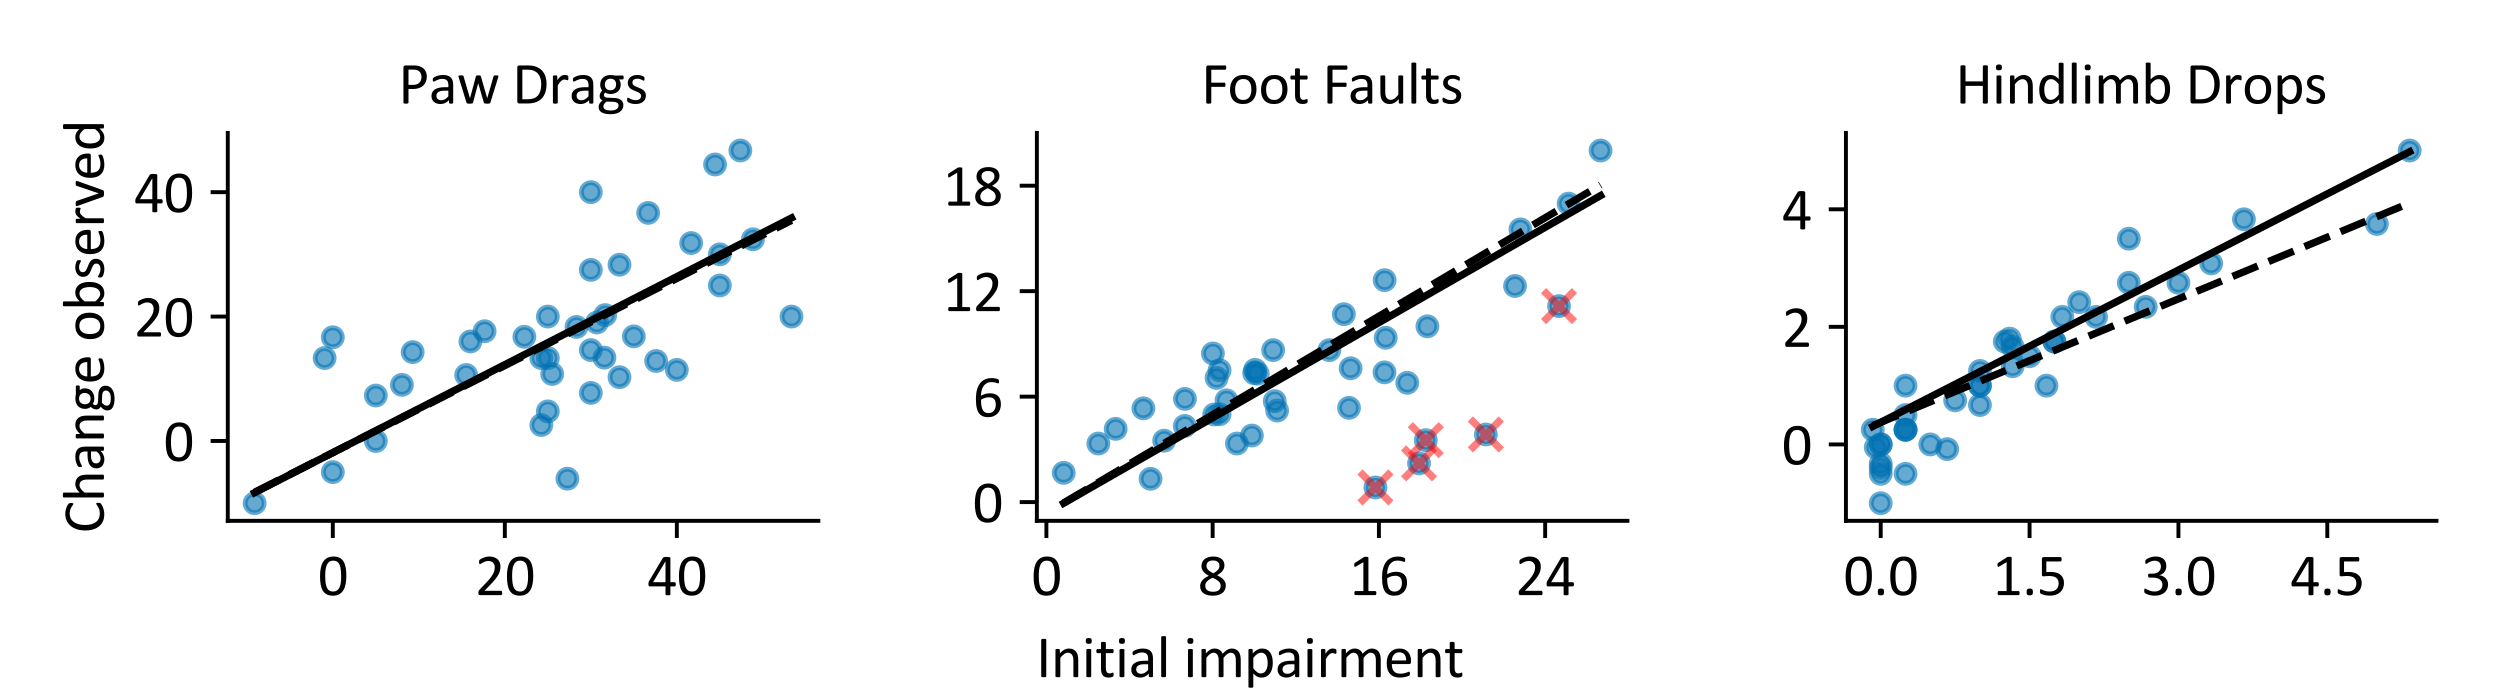 <?xml version="1.0" encoding="utf-8" standalone="no"?>
<!DOCTYPE svg PUBLIC "-//W3C//DTD SVG 1.1//EN"
  "http://www.w3.org/Graphics/SVG/1.1/DTD/svg11.dtd">
<svg xmlns:xlink="http://www.w3.org/1999/xlink" width="510.236pt" height="141.732pt" viewBox="0 0 510.236 141.732" xmlns="http://www.w3.org/2000/svg" version="1.1">
 <defs>
  <style type="text/css">*{stroke-linejoin: round; stroke-linecap: butt}</style>
 </defs>
 <g id="figure_1">
  <g id="patch_1">
   <path d="M 0 141.732 
L 510.236 141.732 
L 510.236 0 
L 0 0 
z
" style="fill: #ffffff"/>
  </g>
  <g id="axes_1">
   <g id="patch_2">
    <path d="M 46.49 106.299 
L 167.021 106.299 
L 167.021 27.12 
L 46.49 27.12 
z
" style="fill: #ffffff"/>
   </g>
   <g id="PathCollection_1">
    <defs>
     <path id="md7c72f3289" d="M 0 1.936 
C 0.514 1.936 1.006 1.732 1.369 1.369 
C 1.732 1.006 1.936 0.514 1.936 0 
C 1.936 -0.514 1.732 -1.006 1.369 -1.369 
C 1.006 -1.732 0.514 -1.936 0 -1.936 
C -0.514 -1.936 -1.006 -1.732 -1.369 -1.369 
C -1.732 -1.006 -1.936 -0.514 -1.936 0 
C -1.936 0.514 -1.732 1.006 -1.369 1.369 
C -1.006 1.732 -0.514 1.936 0 1.936 
z
" style="stroke: #0072b2; stroke-opacity: 0.6"/>
    </defs>
    <g clip-path="url(#p922c06ff5e)">
     <use xlink:href="#md7c72f3289" x="67.926" y="68.841" style="fill: #0072b2; fill-opacity: 0.6; stroke: #0072b2; stroke-opacity: 0.6"/>
     <use xlink:href="#md7c72f3289" x="123.357" y="72.993" style="fill: #0072b2; fill-opacity: 0.6; stroke: #0072b2; stroke-opacity: 0.6"/>
     <use xlink:href="#md7c72f3289" x="117.66" y="66.725" style="fill: #0072b2; fill-opacity: 0.6; stroke: #0072b2; stroke-opacity: 0.6"/>
     <use xlink:href="#md7c72f3289" x="129.362" y="68.649" style="fill: #0072b2; fill-opacity: 0.6; stroke: #0072b2; stroke-opacity: 0.6"/>
     <use xlink:href="#md7c72f3289" x="120.585" y="71.446" style="fill: #0072b2; fill-opacity: 0.6; stroke: #0072b2; stroke-opacity: 0.6"/>
     <use xlink:href="#md7c72f3289" x="95.147" y="76.537" style="fill: #0072b2; fill-opacity: 0.6; stroke: #0072b2; stroke-opacity: 0.6"/>
     <use xlink:href="#md7c72f3289" x="161.542" y="64.609" style="fill: #0072b2; fill-opacity: 0.6; stroke: #0072b2; stroke-opacity: 0.6"/>
     <use xlink:href="#md7c72f3289" x="133.915" y="73.678" style="fill: #0072b2; fill-opacity: 0.6; stroke: #0072b2; stroke-opacity: 0.6"/>
     <use xlink:href="#md7c72f3289" x="120.585" y="80.192" style="fill: #0072b2; fill-opacity: 0.6; stroke: #0072b2; stroke-opacity: 0.6"/>
     <use xlink:href="#md7c72f3289" x="138.138" y="75.492" style="fill: #0072b2; fill-opacity: 0.6; stroke: #0072b2; stroke-opacity: 0.6"/>
     <use xlink:href="#md7c72f3289" x="111.809" y="83.957" style="fill: #0072b2; fill-opacity: 0.6; stroke: #0072b2; stroke-opacity: 0.6"/>
     <use xlink:href="#md7c72f3289" x="126.436" y="76.98" style="fill: #0072b2; fill-opacity: 0.6; stroke: #0072b2; stroke-opacity: 0.6"/>
     <use xlink:href="#md7c72f3289" x="151.102" y="30.719" style="fill: #0072b2; fill-opacity: 0.6; stroke: #0072b2; stroke-opacity: 0.6"/>
     <use xlink:href="#md7c72f3289" x="120.585" y="39.215" style="fill: #0072b2; fill-opacity: 0.6; stroke: #0072b2; stroke-opacity: 0.6"/>
     <use xlink:href="#md7c72f3289" x="132.287" y="43.447" style="fill: #0072b2; fill-opacity: 0.6; stroke: #0072b2; stroke-opacity: 0.6"/>
     <use xlink:href="#md7c72f3289" x="145.94" y="33.572" style="fill: #0072b2; fill-opacity: 0.6; stroke: #0072b2; stroke-opacity: 0.6"/>
     <use xlink:href="#md7c72f3289" x="115.798" y="97.698" style="fill: #0072b2; fill-opacity: 0.6; stroke: #0072b2; stroke-opacity: 0.6"/>
     <use xlink:href="#md7c72f3289" x="51.969" y="102.7" style="fill: #0072b2; fill-opacity: 0.6; stroke: #0072b2; stroke-opacity: 0.6"/>
     <use xlink:href="#md7c72f3289" x="67.926" y="96.352" style="fill: #0072b2; fill-opacity: 0.6; stroke: #0072b2; stroke-opacity: 0.6"/>
     <use xlink:href="#md7c72f3289" x="146.915" y="51.912" style="fill: #0072b2; fill-opacity: 0.6; stroke: #0072b2; stroke-opacity: 0.6"/>
     <use xlink:href="#md7c72f3289" x="146.915" y="58.26" style="fill: #0072b2; fill-opacity: 0.6; stroke: #0072b2; stroke-opacity: 0.6"/>
     <use xlink:href="#md7c72f3289" x="98.902" y="67.597" style="fill: #0072b2; fill-opacity: 0.6; stroke: #0072b2; stroke-opacity: 0.6"/>
     <use xlink:href="#md7c72f3289" x="84.225" y="71.864" style="fill: #0072b2; fill-opacity: 0.6; stroke: #0072b2; stroke-opacity: 0.6"/>
     <use xlink:href="#md7c72f3289" x="120.585" y="55.086" style="fill: #0072b2; fill-opacity: 0.6; stroke: #0072b2; stroke-opacity: 0.6"/>
     <use xlink:href="#md7c72f3289" x="110.479" y="86.747" style="fill: #0072b2; fill-opacity: 0.6; stroke: #0072b2; stroke-opacity: 0.6"/>
     <use xlink:href="#md7c72f3289" x="76.703" y="90.003" style="fill: #0072b2; fill-opacity: 0.6; stroke: #0072b2; stroke-opacity: 0.6"/>
     <use xlink:href="#md7c72f3289" x="96.011" y="69.688" style="fill: #0072b2; fill-opacity: 0.6; stroke: #0072b2; stroke-opacity: 0.6"/>
     <use xlink:href="#md7c72f3289" x="66.254" y="73.074" style="fill: #0072b2; fill-opacity: 0.6; stroke: #0072b2; stroke-opacity: 0.6"/>
     <use xlink:href="#md7c72f3289" x="126.436" y="54.028" style="fill: #0072b2; fill-opacity: 0.6; stroke: #0072b2; stroke-opacity: 0.6"/>
     <use xlink:href="#md7c72f3289" x="82.031" y="78.547" style="fill: #0072b2; fill-opacity: 0.6; stroke: #0072b2; stroke-opacity: 0.6"/>
     <use xlink:href="#md7c72f3289" x="76.703" y="80.724" style="fill: #0072b2; fill-opacity: 0.6; stroke: #0072b2; stroke-opacity: 0.6"/>
     <use xlink:href="#md7c72f3289" x="111.809" y="64.609" style="fill: #0072b2; fill-opacity: 0.6; stroke: #0072b2; stroke-opacity: 0.6"/>
     <use xlink:href="#md7c72f3289" x="121.839" y="65.818" style="fill: #0072b2; fill-opacity: 0.6; stroke: #0072b2; stroke-opacity: 0.6"/>
     <use xlink:href="#md7c72f3289" x="123.511" y="64.307" style="fill: #0072b2; fill-opacity: 0.6; stroke: #0072b2; stroke-opacity: 0.6"/>
     <use xlink:href="#md7c72f3289" x="153.666" y="48.842" style="fill: #0072b2; fill-opacity: 0.6; stroke: #0072b2; stroke-opacity: 0.6"/>
     <use xlink:href="#md7c72f3289" x="111.809" y="73.074" style="fill: #0072b2; fill-opacity: 0.6; stroke: #0072b2; stroke-opacity: 0.6"/>
     <use xlink:href="#md7c72f3289" x="110.479" y="73.074" style="fill: #0072b2; fill-opacity: 0.6; stroke: #0072b2; stroke-opacity: 0.6"/>
     <use xlink:href="#md7c72f3289" x="141.064" y="49.603" style="fill: #0072b2; fill-opacity: 0.6; stroke: #0072b2; stroke-opacity: 0.6"/>
     <use xlink:href="#md7c72f3289" x="107.021" y="68.74" style="fill: #0072b2; fill-opacity: 0.6; stroke: #0072b2; stroke-opacity: 0.6"/>
     <use xlink:href="#md7c72f3289" x="112.697" y="76.329" style="fill: #0072b2; fill-opacity: 0.6; stroke: #0072b2; stroke-opacity: 0.6"/>
    </g>
   </g>
   <g id="PathCollection_2"/>
   <g id="matplotlib.axis_1">
    <g id="xtick_1">
     <g id="line2d_1">
      <defs>
       <path id="m452950b4c2" d="M 0 0 
L 0 3.5 
" style="stroke: #000000; stroke-width: 0.8"/>
      </defs>
      <g>
       <use xlink:href="#m452950b4c2" x="67.926" y="106.299" style="stroke: #000000; stroke-width: 0.8"/>
      </g>
     </g>
     <g id="text_1">
      <!-- 0 -->
      <g transform="translate(64.885 121.461) scale(0.12 -0.12)">
       <defs>
        <path id="Calibri-30" d="M 3022 2031 
Q 3022 1566 2948 1181 
Q 2875 797 2704 520 
Q 2534 244 2259 92 
Q 1984 -59 1581 -59 
Q 1200 -59 939 77 
Q 678 213 518 477 
Q 359 741 292 1127 
Q 225 1513 225 2013 
Q 225 2475 300 2861 
Q 375 3247 544 3523 
Q 713 3800 988 3951 
Q 1263 4103 1663 4103 
Q 2047 4103 2308 3967 
Q 2569 3831 2728 3567 
Q 2888 3303 2955 2917 
Q 3022 2531 3022 2031 
z
M 2472 1994 
Q 2472 2297 2450 2537 
Q 2428 2778 2386 2962 
Q 2344 3147 2276 3280 
Q 2209 3413 2115 3498 
Q 2022 3584 1901 3623 
Q 1781 3663 1631 3663 
Q 1366 3663 1200 3538 
Q 1034 3413 939 3194 
Q 844 2975 809 2681 
Q 775 2388 775 2050 
Q 775 1597 822 1280 
Q 869 963 970 763 
Q 1072 563 1230 472 
Q 1388 381 1613 381 
Q 1788 381 1920 437 
Q 2053 494 2148 598 
Q 2244 703 2306 850 
Q 2369 997 2406 1175 
Q 2444 1353 2458 1561 
Q 2472 1769 2472 1994 
z
" transform="scale(0.016)"/>
       </defs>
       <use xlink:href="#Calibri-30"/>
      </g>
     </g>
    </g>
    <g id="xtick_2">
     <g id="line2d_2">
      <g>
       <use xlink:href="#m452950b4c2" x="103.032" y="106.299" style="stroke: #000000; stroke-width: 0.8"/>
      </g>
     </g>
     <g id="text_2">
      <!-- 20 -->
      <g transform="translate(96.95 121.461) scale(0.12 -0.12)">
       <defs>
        <path id="Calibri-32" d="M 2888 231 
Q 2888 175 2880 131 
Q 2872 88 2858 58 
Q 2844 28 2820 14 
Q 2797 0 2769 0 
L 534 0 
Q 491 0 458 11 
Q 425 22 401 47 
Q 378 72 367 119 
Q 356 166 356 234 
Q 356 297 361 344 
Q 366 391 381 427 
Q 397 463 420 498 
Q 444 534 481 575 
L 1266 1406 
Q 1538 1694 1702 1922 
Q 1866 2150 1955 2337 
Q 2044 2525 2072 2678 
Q 2100 2831 2100 2966 
Q 2100 3100 2056 3220 
Q 2013 3341 1930 3431 
Q 1847 3522 1722 3575 
Q 1597 3628 1434 3628 
Q 1244 3628 1092 3575 
Q 941 3522 827 3459 
Q 713 3397 636 3344 
Q 559 3291 522 3291 
Q 500 3291 483 3303 
Q 466 3316 455 3344 
Q 444 3372 437 3419 
Q 431 3466 431 3531 
Q 431 3578 434 3612 
Q 438 3647 445 3672 
Q 453 3697 465 3719 
Q 478 3741 515 3773 
Q 553 3806 645 3862 
Q 738 3919 877 3973 
Q 1016 4028 1183 4065 
Q 1350 4103 1534 4103 
Q 1828 4103 2048 4020 
Q 2269 3938 2414 3794 
Q 2559 3650 2631 3459 
Q 2703 3269 2703 3053 
Q 2703 2859 2668 2667 
Q 2634 2475 2523 2251 
Q 2413 2028 2203 1754 
Q 1994 1481 1647 1125 
L 1006 456 
L 2766 456 
Q 2791 456 2814 442 
Q 2838 428 2855 400 
Q 2872 372 2880 330 
Q 2888 288 2888 231 
z
" transform="scale(0.016)"/>
       </defs>
       <use xlink:href="#Calibri-32"/>
       <use xlink:href="#Calibri-30" x="50.684"/>
      </g>
     </g>
    </g>
    <g id="xtick_3">
     <g id="line2d_3">
      <g>
       <use xlink:href="#m452950b4c2" x="138.138" y="106.299" style="stroke: #000000; stroke-width: 0.8"/>
      </g>
     </g>
     <g id="text_3">
      <!-- 40 -->
      <g transform="translate(132.056 121.461) scale(0.12 -0.12)">
       <defs>
        <path id="Calibri-34" d="M 3059 1150 
Q 3059 1047 3028 987 
Q 2997 928 2941 928 
L 2484 928 
L 2484 78 
Q 2484 53 2471 36 
Q 2459 19 2428 6 
Q 2397 -6 2347 -12 
Q 2297 -19 2219 -19 
Q 2144 -19 2094 -12 
Q 2044 -6 2014 6 
Q 1984 19 1973 36 
Q 1963 53 1963 78 
L 1963 928 
L 294 928 
Q 256 928 231 937 
Q 206 947 186 972 
Q 166 997 158 1044 
Q 150 1091 150 1166 
Q 150 1225 153 1272 
Q 156 1319 165 1358 
Q 175 1397 190 1433 
Q 206 1469 228 1509 
L 1684 3966 
Q 1700 3991 1729 4009 
Q 1759 4028 1806 4040 
Q 1853 4053 1922 4058 
Q 1991 4063 2084 4063 
Q 2188 4063 2264 4055 
Q 2341 4047 2387 4034 
Q 2434 4022 2459 4001 
Q 2484 3981 2484 3953 
L 2484 1372 
L 2941 1372 
Q 2994 1372 3026 1317 
Q 3059 1263 3059 1150 
z
M 1963 3591 
L 1956 3591 
L 641 1372 
L 1963 1372 
L 1963 3591 
z
" transform="scale(0.016)"/>
       </defs>
       <use xlink:href="#Calibri-34"/>
       <use xlink:href="#Calibri-30" x="50.684"/>
      </g>
     </g>
    </g>
   </g>
   <g id="matplotlib.axis_2">
    <g id="ytick_1">
     <g id="line2d_4">
      <defs>
       <path id="m030ae9b863" d="M 0 0 
L -3.5 0 
" style="stroke: #000000; stroke-width: 0.8"/>
      </defs>
      <g>
       <use xlink:href="#m030ae9b863" x="46.49" y="90.003" style="stroke: #000000; stroke-width: 0.8"/>
      </g>
     </g>
     <g id="text_4">
      <!-- 0 -->
      <g transform="translate(33.407 94.084) scale(0.12 -0.12)">
       <use xlink:href="#Calibri-30"/>
      </g>
     </g>
    </g>
    <g id="ytick_2">
     <g id="line2d_5">
      <g>
       <use xlink:href="#m030ae9b863" x="46.49" y="64.609" style="stroke: #000000; stroke-width: 0.8"/>
      </g>
     </g>
     <g id="text_5">
      <!-- 20 -->
      <g transform="translate(27.325 68.69) scale(0.12 -0.12)">
       <use xlink:href="#Calibri-32"/>
       <use xlink:href="#Calibri-30" x="50.684"/>
      </g>
     </g>
    </g>
    <g id="ytick_3">
     <g id="line2d_6">
      <g>
       <use xlink:href="#m030ae9b863" x="46.49" y="39.215" style="stroke: #000000; stroke-width: 0.8"/>
      </g>
     </g>
     <g id="text_6">
      <!-- 40 -->
      <g transform="translate(27.325 43.296) scale(0.12 -0.12)">
       <use xlink:href="#Calibri-34"/>
       <use xlink:href="#Calibri-30" x="50.684"/>
      </g>
     </g>
    </g>
    <g id="text_7">
     <!-- Change observed -->
     <g transform="translate(21.186 108.844) rotate(-90) scale(0.12 -0.12)">
      <defs>
       <path id="Calibri-43" d="M 3238 572 
Q 3238 522 3234 484 
Q 3231 447 3223 419 
Q 3216 391 3203 369 
Q 3191 347 3159 315 
Q 3128 284 3028 220 
Q 2928 156 2779 95 
Q 2631 34 2439 -8 
Q 2247 -50 2019 -50 
Q 1625 -50 1308 81 
Q 991 213 767 469 
Q 544 725 423 1101 
Q 303 1478 303 1969 
Q 303 2472 433 2865 
Q 563 3259 797 3532 
Q 1031 3806 1357 3950 
Q 1684 4094 2081 4094 
Q 2256 4094 2422 4061 
Q 2588 4028 2728 3978 
Q 2869 3928 2978 3862 
Q 3088 3797 3130 3755 
Q 3172 3713 3184 3691 
Q 3197 3669 3205 3639 
Q 3213 3609 3217 3568 
Q 3222 3528 3222 3472 
Q 3222 3409 3215 3365 
Q 3209 3322 3196 3292 
Q 3184 3263 3167 3248 
Q 3150 3234 3125 3234 
Q 3081 3234 3003 3295 
Q 2925 3356 2801 3429 
Q 2678 3503 2501 3564 
Q 2325 3625 2078 3625 
Q 1809 3625 1589 3517 
Q 1369 3409 1212 3200 
Q 1056 2991 970 2689 
Q 884 2388 884 2000 
Q 884 1616 967 1320 
Q 1050 1025 1204 826 
Q 1359 628 1584 526 
Q 1809 425 2094 425 
Q 2334 425 2514 484 
Q 2694 544 2820 617 
Q 2947 691 3028 750 
Q 3109 809 3156 809 
Q 3178 809 3193 800 
Q 3209 791 3218 764 
Q 3228 738 3233 691 
Q 3238 644 3238 572 
z
" transform="scale(0.016)"/>
       <path id="Calibri-68" d="M 2900 78 
Q 2900 53 2887 36 
Q 2875 19 2847 6 
Q 2819 -6 2769 -12 
Q 2719 -19 2644 -19 
Q 2566 -19 2516 -12 
Q 2466 -6 2437 6 
Q 2409 19 2396 36 
Q 2384 53 2384 78 
L 2384 1725 
Q 2384 1966 2346 2112 
Q 2309 2259 2237 2365 
Q 2166 2472 2052 2528 
Q 1938 2584 1788 2584 
Q 1594 2584 1400 2446 
Q 1206 2309 994 2044 
L 994 78 
Q 994 53 981 36 
Q 969 19 941 6 
Q 913 -6 863 -12 
Q 813 -19 734 -19 
Q 659 -19 609 -12 
Q 559 -6 529 6 
Q 500 19 489 36 
Q 478 53 478 78 
L 478 4253 
Q 478 4278 489 4297 
Q 500 4316 529 4328 
Q 559 4341 609 4347 
Q 659 4353 734 4353 
Q 813 4353 863 4347 
Q 913 4341 941 4328 
Q 969 4316 981 4297 
Q 994 4278 994 4253 
L 994 2569 
Q 1216 2803 1441 2917 
Q 1666 3031 1894 3031 
Q 2175 3031 2367 2936 
Q 2559 2841 2678 2681 
Q 2797 2522 2848 2308 
Q 2900 2094 2900 1791 
L 2900 78 
z
" transform="scale(0.016)"/>
       <path id="Calibri-61" d="M 2597 75 
Q 2597 38 2572 19 
Q 2547 0 2503 -9 
Q 2459 -19 2375 -19 
Q 2294 -19 2245 -9 
Q 2197 0 2175 19 
Q 2153 38 2153 75 
L 2153 356 
Q 1969 159 1742 50 
Q 1516 -59 1263 -59 
Q 1041 -59 861 -1 
Q 681 56 554 165 
Q 428 275 358 434 
Q 288 594 288 797 
Q 288 1034 384 1209 
Q 481 1384 662 1500 
Q 844 1616 1106 1673 
Q 1369 1731 1697 1731 
L 2084 1731 
L 2084 1950 
Q 2084 2113 2050 2238 
Q 2016 2363 1939 2445 
Q 1863 2528 1741 2570 
Q 1619 2613 1441 2613 
Q 1250 2613 1098 2567 
Q 947 2522 833 2467 
Q 719 2413 642 2367 
Q 566 2322 528 2322 
Q 503 2322 484 2334 
Q 466 2347 452 2372 
Q 438 2397 431 2436 
Q 425 2475 425 2522 
Q 425 2600 436 2645 
Q 447 2691 489 2731 
Q 531 2772 634 2826 
Q 738 2881 872 2926 
Q 1006 2972 1165 3001 
Q 1325 3031 1488 3031 
Q 1791 3031 2003 2962 
Q 2216 2894 2347 2761 
Q 2478 2628 2537 2431 
Q 2597 2234 2597 1972 
L 2597 75 
z
M 2084 1359 
L 1644 1359 
Q 1431 1359 1275 1323 
Q 1119 1288 1016 1217 
Q 913 1147 864 1048 
Q 816 950 816 822 
Q 816 603 955 473 
Q 1094 344 1344 344 
Q 1547 344 1720 447 
Q 1894 550 2084 763 
L 2084 1359 
z
" transform="scale(0.016)"/>
       <path id="Calibri-6e" d="M 2900 78 
Q 2900 53 2887 36 
Q 2875 19 2847 6 
Q 2819 -6 2769 -12 
Q 2719 -19 2644 -19 
Q 2566 -19 2516 -12 
Q 2466 -6 2437 6 
Q 2409 19 2396 36 
Q 2384 53 2384 78 
L 2384 1725 
Q 2384 1966 2346 2112 
Q 2309 2259 2237 2365 
Q 2166 2472 2052 2528 
Q 1938 2584 1788 2584 
Q 1594 2584 1400 2446 
Q 1206 2309 994 2044 
L 994 78 
Q 994 53 981 36 
Q 969 19 941 6 
Q 913 -6 863 -12 
Q 813 -19 734 -19 
Q 659 -19 609 -12 
Q 559 -6 529 6 
Q 500 19 489 36 
Q 478 53 478 78 
L 478 2891 
Q 478 2916 487 2933 
Q 497 2950 525 2964 
Q 553 2978 597 2983 
Q 641 2988 713 2988 
Q 781 2988 826 2983 
Q 872 2978 897 2964 
Q 922 2950 933 2933 
Q 944 2916 944 2891 
L 944 2519 
Q 1181 2784 1417 2907 
Q 1653 3031 1894 3031 
Q 2175 3031 2367 2936 
Q 2559 2841 2678 2681 
Q 2797 2522 2848 2308 
Q 2900 2094 2900 1794 
L 2900 78 
z
" transform="scale(0.016)"/>
       <path id="Calibri-67" d="M 2828 2763 
Q 2828 2653 2798 2604 
Q 2769 2556 2722 2556 
L 2319 2556 
Q 2428 2444 2472 2308 
Q 2516 2172 2516 2025 
Q 2516 1781 2437 1593 
Q 2359 1406 2214 1276 
Q 2069 1147 1869 1078 
Q 1669 1009 1425 1009 
Q 1253 1009 1098 1054 
Q 944 1100 859 1169 
Q 803 1113 767 1041 
Q 731 969 731 875 
Q 731 766 832 694 
Q 934 622 1103 616 
L 1838 584 
Q 2047 578 2222 526 
Q 2397 475 2525 379 
Q 2653 284 2725 145 
Q 2797 6 2797 -178 
Q 2797 -372 2715 -547 
Q 2634 -722 2467 -855 
Q 2300 -988 2040 -1064 
Q 1781 -1141 1428 -1141 
Q 1088 -1141 848 -1083 
Q 609 -1025 456 -925 
Q 303 -825 234 -686 
Q 166 -547 166 -384 
Q 166 -281 191 -184 
Q 216 -88 267 0 
Q 319 88 395 167 
Q 472 247 572 325 
Q 419 403 345 522 
Q 272 641 272 778 
Q 272 969 350 1119 
Q 428 1269 544 1388 
Q 447 1503 390 1648 
Q 334 1794 334 2000 
Q 334 2241 415 2431 
Q 497 2622 640 2753 
Q 784 2884 986 2954 
Q 1188 3025 1425 3025 
Q 1553 3025 1664 3011 
Q 1775 2997 1872 2972 
L 2722 2972 
Q 2775 2972 2801 2920 
Q 2828 2869 2828 2763 
z
M 2022 2022 
Q 2022 2309 1864 2470 
Q 1706 2631 1416 2631 
Q 1266 2631 1155 2581 
Q 1044 2531 970 2443 
Q 897 2356 861 2242 
Q 825 2128 825 2003 
Q 825 1725 983 1565 
Q 1141 1406 1425 1406 
Q 1578 1406 1690 1454 
Q 1803 1503 1876 1589 
Q 1950 1675 1986 1787 
Q 2022 1900 2022 2022 
z
M 2281 -206 
Q 2281 -25 2132 73 
Q 1984 172 1731 178 
L 1003 203 
Q 903 125 839 54 
Q 775 -16 737 -80 
Q 700 -144 686 -206 
Q 672 -269 672 -334 
Q 672 -538 878 -642 
Q 1084 -747 1453 -747 
Q 1688 -747 1845 -701 
Q 2003 -656 2100 -581 
Q 2197 -506 2239 -409 
Q 2281 -313 2281 -206 
z
" transform="scale(0.016)"/>
       <path id="Calibri-65" d="M 2878 1606 
Q 2878 1484 2817 1432 
Q 2756 1381 2678 1381 
L 834 1381 
Q 834 1147 881 959 
Q 928 772 1037 637 
Q 1147 503 1322 431 
Q 1497 359 1750 359 
Q 1950 359 2106 392 
Q 2263 425 2377 465 
Q 2491 506 2564 539 
Q 2638 572 2675 572 
Q 2697 572 2714 561 
Q 2731 550 2740 528 
Q 2750 506 2754 467 
Q 2759 428 2759 372 
Q 2759 331 2756 301 
Q 2753 272 2748 248 
Q 2744 225 2733 206 
Q 2722 188 2705 170 
Q 2688 153 2603 114 
Q 2519 75 2384 37 
Q 2250 0 2073 -29 
Q 1897 -59 1697 -59 
Q 1350 -59 1089 37 
Q 828 134 650 325 
Q 472 516 381 803 
Q 291 1091 291 1472 
Q 291 1834 384 2123 
Q 478 2413 654 2614 
Q 831 2816 1081 2923 
Q 1331 3031 1641 3031 
Q 1972 3031 2205 2925 
Q 2438 2819 2588 2639 
Q 2738 2459 2808 2217 
Q 2878 1975 2878 1700 
L 2878 1606 
z
M 2359 1759 
Q 2369 2166 2180 2397 
Q 1991 2628 1619 2628 
Q 1428 2628 1284 2556 
Q 1141 2484 1044 2365 
Q 947 2247 894 2089 
Q 841 1931 834 1759 
L 2359 1759 
z
" transform="scale(0.016)"/>
       <path id="Calibri-20" transform="scale(0.016)"/>
       <path id="Calibri-6f" d="M 3094 1516 
Q 3094 1172 3003 883 
Q 2913 594 2733 384 
Q 2553 175 2283 58 
Q 2013 -59 1656 -59 
Q 1309 -59 1051 44 
Q 794 147 622 344 
Q 450 541 365 822 
Q 281 1103 281 1459 
Q 281 1803 370 2092 
Q 459 2381 639 2590 
Q 819 2800 1087 2915 
Q 1356 3031 1716 3031 
Q 2063 3031 2320 2928 
Q 2578 2825 2750 2628 
Q 2922 2431 3008 2150 
Q 3094 1869 3094 1516 
z
M 2550 1481 
Q 2550 1709 2508 1912 
Q 2466 2116 2369 2269 
Q 2272 2422 2106 2511 
Q 1941 2600 1694 2600 
Q 1466 2600 1302 2519 
Q 1138 2438 1031 2289 
Q 925 2141 873 1937 
Q 822 1734 822 1494 
Q 822 1263 864 1059 
Q 906 856 1004 704 
Q 1103 553 1268 464 
Q 1434 375 1681 375 
Q 1906 375 2072 456 
Q 2238 538 2344 684 
Q 2450 831 2500 1034 
Q 2550 1238 2550 1481 
z
" transform="scale(0.016)"/>
       <path id="Calibri-62" d="M 3066 1522 
Q 3066 1156 2986 864 
Q 2906 572 2751 365 
Q 2597 159 2372 50 
Q 2147 -59 1856 -59 
Q 1722 -59 1608 -32 
Q 1494 -6 1384 53 
Q 1275 113 1165 203 
Q 1056 294 934 422 
L 934 78 
Q 934 53 921 34 
Q 909 16 881 5 
Q 853 -6 811 -12 
Q 769 -19 703 -19 
Q 641 -19 597 -12 
Q 553 -6 525 5 
Q 497 16 487 34 
Q 478 53 478 78 
L 478 4253 
Q 478 4278 489 4297 
Q 500 4316 529 4328 
Q 559 4341 609 4347 
Q 659 4353 734 4353 
Q 813 4353 863 4347 
Q 913 4341 941 4328 
Q 969 4316 981 4297 
Q 994 4278 994 4253 
L 994 2569 
Q 1119 2697 1236 2784 
Q 1353 2872 1465 2926 
Q 1578 2981 1690 3006 
Q 1803 3031 1928 3031 
Q 2234 3031 2451 2909 
Q 2669 2788 2805 2583 
Q 2941 2378 3003 2103 
Q 3066 1828 3066 1522 
z
M 2522 1463 
Q 2522 1678 2489 1881 
Q 2456 2084 2375 2240 
Q 2294 2397 2159 2492 
Q 2025 2588 1825 2588 
Q 1725 2588 1628 2559 
Q 1531 2531 1431 2465 
Q 1331 2400 1223 2297 
Q 1116 2194 994 2038 
L 994 916 
Q 1206 656 1400 520 
Q 1594 384 1803 384 
Q 1997 384 2134 478 
Q 2272 572 2358 726 
Q 2444 881 2483 1073 
Q 2522 1266 2522 1463 
z
" transform="scale(0.016)"/>
       <path id="Calibri-73" d="M 2244 844 
Q 2244 628 2164 459 
Q 2084 291 1937 175 
Q 1791 59 1587 0 
Q 1384 -59 1141 -59 
Q 991 -59 855 -36 
Q 719 -13 611 23 
Q 503 59 428 98 
Q 353 138 318 169 
Q 284 200 268 256 
Q 253 313 253 409 
Q 253 469 259 509 
Q 266 550 275 575 
Q 284 600 301 611 
Q 319 622 341 622 
Q 375 622 442 580 
Q 509 538 607 488 
Q 706 438 840 395 
Q 975 353 1150 353 
Q 1281 353 1387 381 
Q 1494 409 1572 464 
Q 1650 519 1692 603 
Q 1734 688 1734 803 
Q 1734 922 1673 1003 
Q 1613 1084 1513 1146 
Q 1413 1209 1288 1257 
Q 1163 1306 1030 1359 
Q 897 1413 770 1480 
Q 644 1547 544 1644 
Q 444 1741 383 1875 
Q 322 2009 322 2197 
Q 322 2363 386 2514 
Q 450 2666 578 2780 
Q 706 2894 898 2962 
Q 1091 3031 1347 3031 
Q 1459 3031 1571 3012 
Q 1684 2994 1775 2966 
Q 1866 2938 1930 2905 
Q 1994 2872 2026 2847 
Q 2059 2822 2070 2803 
Q 2081 2784 2086 2761 
Q 2091 2738 2095 2703 
Q 2100 2669 2100 2619 
Q 2100 2566 2095 2527 
Q 2091 2488 2080 2463 
Q 2069 2438 2053 2427 
Q 2038 2416 2019 2416 
Q 1991 2416 1937 2450 
Q 1884 2484 1800 2523 
Q 1716 2563 1602 2597 
Q 1488 2631 1341 2631 
Q 1209 2631 1109 2601 
Q 1009 2572 945 2517 
Q 881 2463 848 2388 
Q 816 2313 816 2225 
Q 816 2103 878 2020 
Q 941 1938 1041 1875 
Q 1141 1813 1269 1763 
Q 1397 1713 1530 1659 
Q 1663 1606 1792 1540 
Q 1922 1475 2022 1381 
Q 2122 1288 2183 1156 
Q 2244 1025 2244 844 
z
" transform="scale(0.016)"/>
       <path id="Calibri-72" d="M 2122 2706 
Q 2122 2638 2119 2591 
Q 2116 2544 2106 2517 
Q 2097 2491 2083 2477 
Q 2069 2463 2044 2463 
Q 2019 2463 1983 2477 
Q 1947 2491 1901 2505 
Q 1856 2519 1800 2531 
Q 1744 2544 1678 2544 
Q 1600 2544 1525 2512 
Q 1450 2481 1367 2409 
Q 1284 2338 1193 2219 
Q 1103 2100 994 1928 
L 994 78 
Q 994 53 981 36 
Q 969 19 941 6 
Q 913 -6 863 -12 
Q 813 -19 734 -19 
Q 659 -19 609 -12 
Q 559 -6 529 6 
Q 500 19 489 36 
Q 478 53 478 78 
L 478 2891 
Q 478 2916 487 2933 
Q 497 2950 525 2964 
Q 553 2978 597 2983 
Q 641 2988 713 2988 
Q 781 2988 826 2983 
Q 872 2978 897 2964 
Q 922 2950 933 2933 
Q 944 2916 944 2891 
L 944 2481 
Q 1059 2650 1161 2756 
Q 1263 2863 1353 2923 
Q 1444 2984 1533 3007 
Q 1622 3031 1713 3031 
Q 1753 3031 1804 3026 
Q 1856 3022 1912 3009 
Q 1969 2997 2014 2981 
Q 2059 2966 2078 2950 
Q 2097 2934 2103 2920 
Q 2109 2906 2114 2884 
Q 2119 2863 2120 2820 
Q 2122 2778 2122 2706 
z
" transform="scale(0.016)"/>
       <path id="Calibri-76" d="M 2784 2897 
Q 2784 2884 2782 2870 
Q 2781 2856 2778 2840 
Q 2775 2825 2770 2806 
Q 2766 2788 2759 2766 
L 1800 94 
Q 1788 59 1767 37 
Q 1747 16 1706 3 
Q 1666 -9 1603 -14 
Q 1541 -19 1447 -19 
Q 1353 -19 1290 -12 
Q 1228 -6 1189 6 
Q 1150 19 1128 41 
Q 1106 63 1094 94 
L 138 2766 
Q 125 2803 117 2831 
Q 109 2859 107 2873 
Q 106 2888 106 2897 
Q 106 2922 118 2940 
Q 131 2959 161 2970 
Q 191 2981 239 2984 
Q 288 2988 359 2988 
Q 450 2988 504 2983 
Q 559 2978 589 2965 
Q 619 2953 633 2934 
Q 647 2916 659 2888 
L 1453 569 
L 1466 531 
L 1475 569 
L 2259 2888 
Q 2266 2916 2281 2934 
Q 2297 2953 2326 2965 
Q 2356 2978 2407 2983 
Q 2459 2988 2544 2988 
Q 2616 2988 2662 2984 
Q 2709 2981 2736 2968 
Q 2763 2956 2773 2939 
Q 2784 2922 2784 2897 
z
" transform="scale(0.016)"/>
       <path id="Calibri-64" d="M 2888 78 
Q 2888 53 2877 34 
Q 2866 16 2839 5 
Q 2813 -6 2769 -12 
Q 2725 -19 2663 -19 
Q 2597 -19 2553 -12 
Q 2509 -6 2481 5 
Q 2453 16 2440 34 
Q 2428 53 2428 78 
L 2428 450 
Q 2206 209 1967 75 
Q 1728 -59 1444 -59 
Q 1134 -59 915 61 
Q 697 181 561 386 
Q 425 591 362 867 
Q 300 1144 300 1450 
Q 300 1813 378 2105 
Q 456 2397 609 2603 
Q 763 2809 989 2920 
Q 1216 3031 1513 3031 
Q 1759 3031 1964 2923 
Q 2169 2816 2369 2606 
L 2369 4241 
Q 2369 4263 2380 4283 
Q 2391 4303 2422 4314 
Q 2453 4325 2501 4333 
Q 2550 4341 2625 4341 
Q 2703 4341 2753 4333 
Q 2803 4325 2831 4314 
Q 2859 4303 2873 4283 
Q 2888 4263 2888 4241 
L 2888 78 
z
M 2369 2056 
Q 2159 2316 1964 2452 
Q 1769 2588 1556 2588 
Q 1359 2588 1221 2494 
Q 1084 2400 998 2247 
Q 913 2094 873 1900 
Q 834 1706 834 1506 
Q 834 1294 867 1091 
Q 900 888 981 730 
Q 1063 572 1197 476 
Q 1331 381 1534 381 
Q 1638 381 1733 409 
Q 1828 438 1928 503 
Q 2028 569 2137 673 
Q 2247 778 2369 931 
L 2369 2056 
z
" transform="scale(0.016)"/>
      </defs>
      <use xlink:href="#Calibri-43"/>
      <use xlink:href="#Calibri-68" x="53.32"/>
      <use xlink:href="#Calibri-61" x="105.859"/>
      <use xlink:href="#Calibri-6e" x="153.76"/>
      <use xlink:href="#Calibri-67" x="206.299"/>
      <use xlink:href="#Calibri-65" x="253.369"/>
      <use xlink:href="#Calibri-20" x="303.125"/>
      <use xlink:href="#Calibri-6f" x="325.732"/>
      <use xlink:href="#Calibri-62" x="378.467"/>
      <use xlink:href="#Calibri-73" x="431.006"/>
      <use xlink:href="#Calibri-65" x="470.117"/>
      <use xlink:href="#Calibri-72" x="519.873"/>
      <use xlink:href="#Calibri-76" x="554.736"/>
      <use xlink:href="#Calibri-65" x="599.902"/>
      <use xlink:href="#Calibri-64" x="649.658"/>
     </g>
    </g>
   </g>
   <g id="line2d_7">
    <path d="M 51.969 100.467 
L 53.075 99.906 
L 54.182 99.346 
L 55.289 98.785 
L 56.396 98.225 
L 57.503 97.665 
L 58.61 97.104 
L 59.716 96.544 
L 60.823 95.983 
L 61.93 95.423 
L 63.037 94.862 
L 64.144 94.302 
L 65.25 93.742 
L 66.357 93.181 
L 67.464 92.621 
L 68.571 92.06 
L 69.678 91.5 
L 70.784 90.939 
L 71.891 90.379 
L 72.998 89.819 
L 74.105 89.258 
L 75.212 88.698 
L 76.318 88.137 
L 77.425 87.577 
L 78.532 87.016 
L 79.639 86.456 
L 80.746 85.896 
L 81.852 85.335 
L 82.959 84.775 
L 84.066 84.214 
L 85.173 83.654 
L 86.28 83.093 
L 87.386 82.533 
L 88.493 81.973 
L 89.6 81.412 
L 90.707 80.852 
L 91.814 80.291 
L 92.92 79.731 
L 94.027 79.17 
L 95.134 78.61 
L 96.241 78.05 
L 97.348 77.489 
L 98.454 76.929 
L 99.561 76.368 
L 100.668 75.808 
L 101.775 75.248 
L 102.882 74.687 
L 103.989 74.127 
L 105.095 73.566 
L 106.202 73.006 
L 107.309 72.445 
L 108.416 71.885 
L 109.523 71.325 
L 110.629 70.764 
L 111.736 70.204 
L 112.843 69.643 
L 113.95 69.083 
L 115.057 68.522 
L 116.163 67.962 
L 117.27 67.402 
L 118.377 66.841 
L 119.484 66.281 
L 120.591 65.72 
L 121.697 65.16 
L 122.804 64.599 
L 123.911 64.039 
L 125.018 63.479 
L 126.125 62.918 
L 127.231 62.358 
L 128.338 61.797 
L 129.445 61.237 
L 130.552 60.676 
L 131.659 60.116 
L 132.765 59.556 
L 133.872 58.995 
L 134.979 58.435 
L 136.086 57.874 
L 137.193 57.314 
L 138.299 56.753 
L 139.406 56.193 
L 140.513 55.633 
L 141.62 55.072 
L 142.727 54.512 
L 143.834 53.951 
L 144.94 53.391 
L 146.047 52.83 
L 147.154 52.27 
L 148.261 51.71 
L 149.368 51.149 
L 150.474 50.589 
L 151.581 50.028 
L 152.688 49.468 
L 153.795 48.907 
L 154.902 48.347 
L 156.008 47.787 
L 157.115 47.226 
L 158.222 46.666 
L 159.329 46.105 
L 160.436 45.545 
L 161.542 44.984 
" clip-path="url(#p922c06ff5e)" style="fill: none; stroke-dasharray: 5.55,2.4; stroke-dashoffset: 0; stroke: #000000; stroke-width: 1.5"/>
   </g>
   <g id="line2d_8">
    <path d="M 51.969 100.552 
L 53.075 99.986 
L 54.182 99.42 
L 55.289 98.853 
L 56.396 98.287 
L 57.503 97.72 
L 58.61 97.154 
L 59.716 96.588 
L 60.823 96.021 
L 61.93 95.455 
L 63.037 94.889 
L 64.144 94.322 
L 65.25 93.756 
L 66.357 93.19 
L 67.464 92.623 
L 68.571 92.057 
L 69.678 91.49 
L 70.784 90.924 
L 71.891 90.358 
L 72.998 89.791 
L 74.105 89.225 
L 75.212 88.659 
L 76.318 88.092 
L 77.425 87.526 
L 78.532 86.96 
L 79.639 86.393 
L 80.746 85.827 
L 81.852 85.26 
L 82.959 84.694 
L 84.066 84.128 
L 85.173 83.561 
L 86.28 82.995 
L 87.386 82.429 
L 88.493 81.862 
L 89.6 81.296 
L 90.707 80.73 
L 91.814 80.163 
L 92.92 79.597 
L 94.027 79.03 
L 95.134 78.464 
L 96.241 77.898 
L 97.348 77.331 
L 98.454 76.765 
L 99.561 76.199 
L 100.668 75.632 
L 101.775 75.066 
L 102.882 74.5 
L 103.989 73.933 
L 105.095 73.367 
L 106.202 72.8 
L 107.309 72.234 
L 108.416 71.668 
L 109.523 71.101 
L 110.629 70.535 
L 111.736 69.969 
L 112.843 69.402 
L 113.95 68.836 
L 115.057 68.27 
L 116.163 67.703 
L 117.27 67.137 
L 118.377 66.571 
L 119.484 66.004 
L 120.591 65.438 
L 121.697 64.871 
L 122.804 64.305 
L 123.911 63.739 
L 125.018 63.172 
L 126.125 62.606 
L 127.231 62.04 
L 128.338 61.473 
L 129.445 60.907 
L 130.552 60.341 
L 131.659 59.774 
L 132.765 59.208 
L 133.872 58.641 
L 134.979 58.075 
L 136.086 57.509 
L 137.193 56.942 
L 138.299 56.376 
L 139.406 55.81 
L 140.513 55.243 
L 141.62 54.677 
L 142.727 54.111 
L 143.834 53.544 
L 144.94 52.978 
L 146.047 52.411 
L 147.154 51.845 
L 148.261 51.279 
L 149.368 50.712 
L 150.474 50.146 
L 151.581 49.58 
L 152.688 49.013 
L 153.795 48.447 
L 154.902 47.881 
L 156.008 47.314 
L 157.115 46.748 
L 158.222 46.181 
L 159.329 45.615 
L 160.436 45.049 
L 161.542 44.482 
" clip-path="url(#p922c06ff5e)" style="fill: none; stroke: #000000; stroke-width: 1.5; stroke-linecap: square"/>
   </g>
   <g id="patch_3">
    <path d="M 46.49 106.299 
L 46.49 27.12 
" style="fill: none; stroke: #000000; stroke-width: 0.8; stroke-linejoin: miter; stroke-linecap: square"/>
   </g>
   <g id="patch_4">
    <path d="M 46.49 106.299 
L 167.021 106.299 
" style="fill: none; stroke: #000000; stroke-width: 0.8; stroke-linejoin: miter; stroke-linecap: square"/>
   </g>
   <g id="text_8">
    <!-- Paw Drags -->
    <g transform="translate(81.307 21.12) scale(0.12 -0.12)">
     <defs>
      <path id="Calibri-50" d="M 3022 2859 
Q 3022 2556 2922 2312 
Q 2822 2069 2636 1897 
Q 2450 1725 2179 1631 
Q 1909 1538 1534 1538 
L 1075 1538 
L 1075 81 
Q 1075 56 1061 37 
Q 1047 19 1017 8 
Q 988 -3 936 -11 
Q 884 -19 806 -19 
Q 728 -19 676 -11 
Q 625 -3 594 8 
Q 563 19 550 37 
Q 538 56 538 81 
L 538 3813 
Q 538 3938 603 3991 
Q 669 4044 750 4044 
L 1616 4044 
Q 1747 4044 1867 4033 
Q 1988 4022 2152 3986 
Q 2316 3950 2486 3851 
Q 2656 3753 2775 3609 
Q 2894 3466 2958 3277 
Q 3022 3088 3022 2859 
z
M 2456 2816 
Q 2456 3063 2364 3228 
Q 2272 3394 2136 3475 
Q 2000 3556 1854 3578 
Q 1709 3600 1572 3600 
L 1075 3600 
L 1075 1978 
L 1559 1978 
Q 1803 1978 1964 2040 
Q 2125 2103 2234 2214 
Q 2344 2325 2400 2479 
Q 2456 2634 2456 2816 
z
" transform="scale(0.016)"/>
      <path id="Calibri-77" d="M 4413 2897 
Q 4413 2875 4406 2844 
Q 4400 2813 4384 2766 
L 3556 94 
Q 3547 59 3526 37 
Q 3506 16 3470 3 
Q 3434 -9 3371 -14 
Q 3309 -19 3216 -19 
Q 3119 -19 3053 -12 
Q 2988 -6 2948 6 
Q 2909 19 2890 41 
Q 2872 63 2863 94 
L 2272 2134 
L 2266 2163 
L 2259 2134 
L 1713 94 
Q 1703 59 1683 37 
Q 1663 16 1622 3 
Q 1581 -9 1517 -14 
Q 1453 -19 1359 -19 
Q 1263 -19 1202 -12 
Q 1141 -6 1102 6 
Q 1063 19 1044 41 
Q 1025 63 1016 94 
L 194 2766 
Q 178 2813 172 2844 
Q 166 2875 166 2897 
Q 166 2925 178 2942 
Q 191 2959 220 2970 
Q 250 2981 300 2984 
Q 350 2988 422 2988 
Q 509 2988 562 2983 
Q 616 2978 644 2967 
Q 672 2956 684 2936 
Q 697 2916 706 2888 
L 1384 569 
L 1391 541 
L 1397 569 
L 2019 2888 
Q 2025 2916 2039 2936 
Q 2053 2956 2081 2967 
Q 2109 2978 2157 2983 
Q 2206 2988 2284 2988 
Q 2359 2988 2407 2983 
Q 2456 2978 2484 2967 
Q 2513 2956 2525 2937 
Q 2538 2919 2544 2894 
L 3216 569 
L 3222 541 
L 3225 569 
L 3894 2888 
Q 3900 2916 3914 2936 
Q 3928 2956 3958 2967 
Q 3988 2978 4039 2983 
Q 4091 2988 4172 2988 
Q 4247 2988 4292 2984 
Q 4338 2981 4364 2968 
Q 4391 2956 4402 2940 
Q 4413 2925 4413 2897 
z
" transform="scale(0.016)"/>
      <path id="Calibri-44" d="M 3647 2081 
Q 3647 1556 3512 1164 
Q 3378 772 3120 514 
Q 2863 256 2488 128 
Q 2113 0 1594 0 
L 738 0 
Q 666 0 602 48 
Q 538 97 538 219 
L 538 3825 
Q 538 3947 602 3995 
Q 666 4044 738 4044 
L 1653 4044 
Q 2178 4044 2540 3908 
Q 2903 3772 3148 3517 
Q 3394 3263 3520 2900 
Q 3647 2538 3647 2081 
z
M 3081 2059 
Q 3081 2388 3000 2670 
Q 2919 2953 2745 3159 
Q 2572 3366 2306 3481 
Q 2041 3597 1622 3597 
L 1075 3597 
L 1075 450 
L 1628 450 
Q 2016 450 2281 547 
Q 2547 644 2725 844 
Q 2903 1044 2992 1345 
Q 3081 1647 3081 2059 
z
" transform="scale(0.016)"/>
     </defs>
     <use xlink:href="#Calibri-50"/>
     <use xlink:href="#Calibri-61" x="51.66"/>
     <use xlink:href="#Calibri-77" x="99.561"/>
     <use xlink:href="#Calibri-20" x="171.045"/>
     <use xlink:href="#Calibri-44" x="193.652"/>
     <use xlink:href="#Calibri-72" x="255.176"/>
     <use xlink:href="#Calibri-61" x="290.039"/>
     <use xlink:href="#Calibri-67" x="337.939"/>
     <use xlink:href="#Calibri-73" x="385.01"/>
    </g>
   </g>
  </g>
  <g id="axes_2">
   <g id="patch_5">
    <path d="M 211.618 106.299 
L 332.149 106.299 
L 332.149 27.12 
L 211.618 27.12 
z
" style="fill: #ffffff"/>
   </g>
   <g id="PathCollection_3">
    <g clip-path="url(#pc4cd893e64)">
     <use xlink:href="#md7c72f3289" x="255.504" y="88.889" style="fill: #0072b2; fill-opacity: 0.6; stroke: #0072b2; stroke-opacity: 0.6"/>
     <use xlink:href="#md7c72f3289" x="247.549" y="72.135" style="fill: #0072b2; fill-opacity: 0.6; stroke: #0072b2; stroke-opacity: 0.6"/>
     <use xlink:href="#md7c72f3289" x="256.684" y="76.244" style="fill: #0072b2; fill-opacity: 0.6; stroke: #0072b2; stroke-opacity: 0.6"/>
     <use xlink:href="#md7c72f3289" x="241.839" y="81.41" style="fill: #0072b2; fill-opacity: 0.6; stroke: #0072b2; stroke-opacity: 0.6"/>
     <use xlink:href="#md7c72f3289" x="255.977" y="76.168" style="fill: #0072b2; fill-opacity: 0.6; stroke: #0072b2; stroke-opacity: 0.6"/>
     <use xlink:href="#md7c72f3289" x="248.294" y="77.135" style="fill: #0072b2; fill-opacity: 0.6; stroke: #0072b2; stroke-opacity: 0.6"/>
     <use xlink:href="#md7c72f3289" x="250.322" y="81.707" style="fill: #0072b2; fill-opacity: 0.6; stroke: #0072b2; stroke-opacity: 0.6"/>
     <use xlink:href="#md7c72f3289" x="275.656" y="75.161" style="fill: #0072b2; fill-opacity: 0.6; stroke: #0072b2; stroke-opacity: 0.6"/>
     <use xlink:href="#md7c72f3289" x="256.155" y="75.485" style="fill: #0072b2; fill-opacity: 0.6; stroke: #0072b2; stroke-opacity: 0.6"/>
     <use xlink:href="#md7c72f3289" x="247.802" y="84.593" style="fill: #0072b2; fill-opacity: 0.6; stroke: #0072b2; stroke-opacity: 0.6"/>
     <use xlink:href="#md7c72f3289" x="260.653" y="83.795" style="fill: #0072b2; fill-opacity: 0.6; stroke: #0072b2; stroke-opacity: 0.6"/>
     <use xlink:href="#md7c72f3289" x="237.597" y="89.938" style="fill: #0072b2; fill-opacity: 0.6; stroke: #0072b2; stroke-opacity: 0.6"/>
     <use xlink:href="#md7c72f3289" x="282.812" y="68.933" style="fill: #0072b2; fill-opacity: 0.6; stroke: #0072b2; stroke-opacity: 0.6"/>
     <use xlink:href="#md7c72f3289" x="260.162" y="81.87" style="fill: #0072b2; fill-opacity: 0.6; stroke: #0072b2; stroke-opacity: 0.6"/>
     <use xlink:href="#md7c72f3289" x="274.274" y="64.122" style="fill: #0072b2; fill-opacity: 0.6; stroke: #0072b2; stroke-opacity: 0.6"/>
     <use xlink:href="#md7c72f3289" x="259.843" y="71.456" style="fill: #0072b2; fill-opacity: 0.6; stroke: #0072b2; stroke-opacity: 0.6"/>
     <use xlink:href="#md7c72f3289" x="280.72" y="99.49" style="fill: #0072b2; fill-opacity: 0.6; stroke: #0072b2; stroke-opacity: 0.6"/>
     <use xlink:href="#md7c72f3289" x="227.7" y="87.53" style="fill: #0072b2; fill-opacity: 0.6; stroke: #0072b2; stroke-opacity: 0.6"/>
     <use xlink:href="#md7c72f3289" x="217.096" y="96.5" style="fill: #0072b2; fill-opacity: 0.6; stroke: #0072b2; stroke-opacity: 0.6"/>
     <use xlink:href="#md7c72f3289" x="291.324" y="66.6" style="fill: #0072b2; fill-opacity: 0.6; stroke: #0072b2; stroke-opacity: 0.6"/>
     <use xlink:href="#md7c72f3289" x="326.67" y="30.719" style="fill: #0072b2; fill-opacity: 0.6; stroke: #0072b2; stroke-opacity: 0.6"/>
     <use xlink:href="#md7c72f3289" x="224.166" y="90.52" style="fill: #0072b2; fill-opacity: 0.6; stroke: #0072b2; stroke-opacity: 0.6"/>
     <use xlink:href="#md7c72f3289" x="248.908" y="75.57" style="fill: #0072b2; fill-opacity: 0.6; stroke: #0072b2; stroke-opacity: 0.6"/>
     <use xlink:href="#md7c72f3289" x="252.443" y="90.52" style="fill: #0072b2; fill-opacity: 0.6; stroke: #0072b2; stroke-opacity: 0.6"/>
     <use xlink:href="#md7c72f3289" x="248.908" y="84.54" style="fill: #0072b2; fill-opacity: 0.6; stroke: #0072b2; stroke-opacity: 0.6"/>
     <use xlink:href="#md7c72f3289" x="271.313" y="71.456" style="fill: #0072b2; fill-opacity: 0.6; stroke: #0072b2; stroke-opacity: 0.6"/>
     <use xlink:href="#md7c72f3289" x="282.596" y="57.175" style="fill: #0072b2; fill-opacity: 0.6; stroke: #0072b2; stroke-opacity: 0.6"/>
     <use xlink:href="#md7c72f3289" x="234.824" y="97.722" style="fill: #0072b2; fill-opacity: 0.6; stroke: #0072b2; stroke-opacity: 0.6"/>
     <use xlink:href="#md7c72f3289" x="287.218" y="78.127" style="fill: #0072b2; fill-opacity: 0.6; stroke: #0072b2; stroke-opacity: 0.6"/>
     <use xlink:href="#md7c72f3289" x="241.808" y="86.932" style="fill: #0072b2; fill-opacity: 0.6; stroke: #0072b2; stroke-opacity: 0.6"/>
     <use xlink:href="#md7c72f3289" x="233.356" y="83.344" style="fill: #0072b2; fill-opacity: 0.6; stroke: #0072b2; stroke-opacity: 0.6"/>
     <use xlink:href="#md7c72f3289" x="282.571" y="75.997" style="fill: #0072b2; fill-opacity: 0.6; stroke: #0072b2; stroke-opacity: 0.6"/>
     <use xlink:href="#md7c72f3289" x="289.617" y="94.574" style="fill: #0072b2; fill-opacity: 0.6; stroke: #0072b2; stroke-opacity: 0.6"/>
     <use xlink:href="#md7c72f3289" x="320.152" y="41.56" style="fill: #0072b2; fill-opacity: 0.6; stroke: #0072b2; stroke-opacity: 0.6"/>
     <use xlink:href="#md7c72f3289" x="318.187" y="62.475" style="fill: #0072b2; fill-opacity: 0.6; stroke: #0072b2; stroke-opacity: 0.6"/>
     <use xlink:href="#md7c72f3289" x="303.253" y="88.673" style="fill: #0072b2; fill-opacity: 0.6; stroke: #0072b2; stroke-opacity: 0.6"/>
     <use xlink:href="#md7c72f3289" x="309.208" y="58.366" style="fill: #0072b2; fill-opacity: 0.6; stroke: #0072b2; stroke-opacity: 0.6"/>
     <use xlink:href="#md7c72f3289" x="310.304" y="46.814" style="fill: #0072b2; fill-opacity: 0.6; stroke: #0072b2; stroke-opacity: 0.6"/>
     <use xlink:href="#md7c72f3289" x="275.325" y="83.24" style="fill: #0072b2; fill-opacity: 0.6; stroke: #0072b2; stroke-opacity: 0.6"/>
     <use xlink:href="#md7c72f3289" x="290.997" y="89.832" style="fill: #0072b2; fill-opacity: 0.6; stroke: #0072b2; stroke-opacity: 0.6"/>
    </g>
   </g>
   <g id="PathCollection_4">
    <defs>
     <path id="mf2c4fcf751" d="M -3.162 3.162 
L 3.162 -3.162 
M -3.162 -3.162 
L 3.162 3.162 
" style="stroke: #ff0000; stroke-opacity: 0.5; stroke-width: 1.5"/>
    </defs>
    <g clip-path="url(#pc4cd893e64)">
     <use xlink:href="#mf2c4fcf751" x="280.72" y="99.49" style="fill: #ff0000; fill-opacity: 0.5; stroke: #ff0000; stroke-opacity: 0.5; stroke-width: 1.5"/>
     <use xlink:href="#mf2c4fcf751" x="289.617" y="94.574" style="fill: #ff0000; fill-opacity: 0.5; stroke: #ff0000; stroke-opacity: 0.5; stroke-width: 1.5"/>
     <use xlink:href="#mf2c4fcf751" x="318.187" y="62.475" style="fill: #ff0000; fill-opacity: 0.5; stroke: #ff0000; stroke-opacity: 0.5; stroke-width: 1.5"/>
     <use xlink:href="#mf2c4fcf751" x="303.253" y="88.673" style="fill: #ff0000; fill-opacity: 0.5; stroke: #ff0000; stroke-opacity: 0.5; stroke-width: 1.5"/>
     <use xlink:href="#mf2c4fcf751" x="290.997" y="89.832" style="fill: #ff0000; fill-opacity: 0.5; stroke: #ff0000; stroke-opacity: 0.5; stroke-width: 1.5"/>
    </g>
   </g>
   <g id="matplotlib.axis_3">
    <g id="xtick_4">
     <g id="line2d_9">
      <g>
       <use xlink:href="#m452950b4c2" x="213.562" y="106.299" style="stroke: #000000; stroke-width: 0.8"/>
      </g>
     </g>
     <g id="text_9">
      <!-- 0 -->
      <g transform="translate(210.52 121.461) scale(0.12 -0.12)">
       <use xlink:href="#Calibri-30"/>
      </g>
     </g>
    </g>
    <g id="xtick_5">
     <g id="line2d_10">
      <g>
       <use xlink:href="#m452950b4c2" x="247.494" y="106.299" style="stroke: #000000; stroke-width: 0.8"/>
      </g>
     </g>
     <g id="text_10">
      <!-- 8 -->
      <g transform="translate(244.453 121.461) scale(0.12 -0.12)">
       <defs>
        <path id="Calibri-38" d="M 2981 1038 
Q 2981 775 2887 570 
Q 2794 366 2617 225 
Q 2441 84 2181 12 
Q 1922 -59 1588 -59 
Q 1275 -59 1028 6 
Q 781 72 609 200 
Q 438 328 347 515 
Q 256 703 256 944 
Q 256 1134 318 1293 
Q 381 1453 498 1587 
Q 616 1722 787 1839 
Q 959 1956 1175 2063 
Q 988 2159 844 2267 
Q 700 2375 600 2501 
Q 500 2628 448 2772 
Q 397 2916 397 3084 
Q 397 3297 473 3483 
Q 550 3669 704 3806 
Q 859 3944 1098 4023 
Q 1338 4103 1656 4103 
Q 1963 4103 2186 4029 
Q 2409 3956 2554 3829 
Q 2700 3703 2769 3531 
Q 2838 3359 2838 3163 
Q 2838 3003 2786 2856 
Q 2734 2709 2634 2578 
Q 2534 2447 2389 2333 
Q 2244 2219 2056 2119 
Q 2278 2009 2451 1893 
Q 2625 1778 2742 1645 
Q 2859 1513 2920 1364 
Q 2981 1216 2981 1038 
z
M 2306 3113 
Q 2306 3244 2261 3350 
Q 2216 3456 2128 3531 
Q 2041 3606 1911 3645 
Q 1781 3684 1616 3684 
Q 1278 3684 1104 3531 
Q 931 3378 931 3113 
Q 931 2991 973 2886 
Q 1016 2781 1105 2687 
Q 1194 2594 1330 2505 
Q 1466 2416 1653 2319 
Q 1969 2481 2137 2678 
Q 2306 2875 2306 3113 
z
M 2438 981 
Q 2438 1125 2384 1242 
Q 2331 1359 2223 1461 
Q 2116 1563 1955 1658 
Q 1794 1753 1581 1856 
Q 1384 1759 1236 1662 
Q 1088 1566 992 1462 
Q 897 1359 848 1245 
Q 800 1131 800 994 
Q 800 691 1008 525 
Q 1216 359 1628 359 
Q 2028 359 2233 526 
Q 2438 694 2438 981 
z
" transform="scale(0.016)"/>
       </defs>
       <use xlink:href="#Calibri-38"/>
      </g>
     </g>
    </g>
    <g id="xtick_6">
     <g id="line2d_11">
      <g>
       <use xlink:href="#m452950b4c2" x="281.427" y="106.299" style="stroke: #000000; stroke-width: 0.8"/>
      </g>
     </g>
     <g id="text_11">
      <!-- 16 -->
      <g transform="translate(275.344 121.461) scale(0.12 -0.12)">
       <defs>
        <path id="Calibri-31" d="M 2897 213 
Q 2897 153 2887 112 
Q 2878 72 2862 47 
Q 2847 22 2826 11 
Q 2806 0 2784 0 
L 672 0 
Q 650 0 631 11 
Q 613 22 595 47 
Q 578 72 568 112 
Q 559 153 559 213 
Q 559 269 568 309 
Q 578 350 592 376 
Q 606 403 626 417 
Q 647 431 672 431 
L 1516 431 
L 1516 3506 
L 734 3041 
Q 675 3009 639 3003 
Q 603 2997 581 3017 
Q 559 3038 551 3084 
Q 544 3131 544 3203 
Q 544 3256 548 3293 
Q 553 3331 562 3356 
Q 572 3381 589 3400 
Q 606 3419 634 3438 
L 1566 4034 
Q 1578 4044 1597 4050 
Q 1616 4056 1644 4062 
Q 1672 4069 1709 4070 
Q 1747 4072 1803 4072 
Q 1878 4072 1928 4065 
Q 1978 4059 2006 4048 
Q 2034 4038 2043 4020 
Q 2053 4003 2053 3984 
L 2053 431 
L 2784 431 
Q 2809 431 2831 417 
Q 2853 403 2867 376 
Q 2881 350 2889 309 
Q 2897 269 2897 213 
z
" transform="scale(0.016)"/>
        <path id="Calibri-36" d="M 2991 1309 
Q 2991 1044 2909 795 
Q 2828 547 2659 358 
Q 2491 169 2231 55 
Q 1972 -59 1619 -59 
Q 1366 -59 1172 3 
Q 978 66 834 181 
Q 691 297 595 465 
Q 500 634 442 850 
Q 384 1066 359 1322 
Q 334 1578 334 1872 
Q 334 2131 362 2397 
Q 391 2663 462 2909 
Q 534 3156 657 3373 
Q 781 3591 967 3752 
Q 1153 3913 1412 4006 
Q 1672 4100 2016 4100 
Q 2131 4100 2250 4086 
Q 2369 4072 2469 4048 
Q 2569 4025 2637 3997 
Q 2706 3969 2728 3951 
Q 2750 3934 2761 3914 
Q 2772 3894 2778 3870 
Q 2784 3847 2787 3817 
Q 2791 3788 2791 3744 
Q 2791 3688 2789 3647 
Q 2788 3606 2777 3581 
Q 2766 3556 2748 3543 
Q 2731 3531 2703 3531 
Q 2669 3531 2609 3553 
Q 2550 3575 2465 3601 
Q 2381 3628 2261 3650 
Q 2141 3672 1981 3672 
Q 1691 3672 1481 3553 
Q 1272 3434 1139 3234 
Q 1006 3034 942 2770 
Q 878 2506 869 2219 
Q 950 2266 1051 2312 
Q 1153 2359 1273 2396 
Q 1394 2434 1528 2457 
Q 1663 2481 1816 2481 
Q 2144 2481 2369 2392 
Q 2594 2303 2733 2145 
Q 2872 1988 2931 1773 
Q 2991 1559 2991 1309 
z
M 2447 1259 
Q 2447 1441 2411 1589 
Q 2375 1738 2290 1841 
Q 2206 1944 2065 2000 
Q 1925 2056 1719 2056 
Q 1603 2056 1487 2036 
Q 1372 2016 1264 1980 
Q 1156 1944 1057 1895 
Q 959 1847 878 1791 
Q 878 1388 929 1116 
Q 981 844 1079 680 
Q 1178 516 1325 445 
Q 1472 375 1669 375 
Q 1869 375 2016 450 
Q 2163 525 2259 651 
Q 2356 778 2401 936 
Q 2447 1094 2447 1259 
z
" transform="scale(0.016)"/>
       </defs>
       <use xlink:href="#Calibri-31"/>
       <use xlink:href="#Calibri-36" x="50.684"/>
      </g>
     </g>
    </g>
    <g id="xtick_7">
     <g id="line2d_12">
      <g>
       <use xlink:href="#m452950b4c2" x="315.359" y="106.299" style="stroke: #000000; stroke-width: 0.8"/>
      </g>
     </g>
     <g id="text_12">
      <!-- 24 -->
      <g transform="translate(309.277 121.461) scale(0.12 -0.12)">
       <use xlink:href="#Calibri-32"/>
       <use xlink:href="#Calibri-34" x="50.684"/>
      </g>
     </g>
    </g>
   </g>
   <g id="matplotlib.axis_4">
    <g id="ytick_4">
     <g id="line2d_13">
      <g>
       <use xlink:href="#m030ae9b863" x="211.618" y="102.48" style="stroke: #000000; stroke-width: 0.8"/>
      </g>
     </g>
     <g id="text_13">
      <!-- 0 -->
      <g transform="translate(198.535 106.561) scale(0.12 -0.12)">
       <use xlink:href="#Calibri-30"/>
      </g>
     </g>
    </g>
    <g id="ytick_5">
     <g id="line2d_14">
      <g>
       <use xlink:href="#m030ae9b863" x="211.618" y="80.952" style="stroke: #000000; stroke-width: 0.8"/>
      </g>
     </g>
     <g id="text_14">
      <!-- 6 -->
      <g transform="translate(198.535 85.033) scale(0.12 -0.12)">
       <use xlink:href="#Calibri-36"/>
      </g>
     </g>
    </g>
    <g id="ytick_6">
     <g id="line2d_15">
      <g>
       <use xlink:href="#m030ae9b863" x="211.618" y="59.423" style="stroke: #000000; stroke-width: 0.8"/>
      </g>
     </g>
     <g id="text_15">
      <!-- 12 -->
      <g transform="translate(192.453 63.504) scale(0.12 -0.12)">
       <use xlink:href="#Calibri-31"/>
       <use xlink:href="#Calibri-32" x="50.684"/>
      </g>
     </g>
    </g>
    <g id="ytick_7">
     <g id="line2d_16">
      <g>
       <use xlink:href="#m030ae9b863" x="211.618" y="37.895" style="stroke: #000000; stroke-width: 0.8"/>
      </g>
     </g>
     <g id="text_16">
      <!-- 18 -->
      <g transform="translate(192.453 41.976) scale(0.12 -0.12)">
       <use xlink:href="#Calibri-31"/>
       <use xlink:href="#Calibri-38" x="50.684"/>
      </g>
     </g>
    </g>
   </g>
   <g id="line2d_17">
    <path d="M 217.096 102.632 
L 218.203 101.977 
L 219.31 101.322 
L 220.417 100.666 
L 221.523 100.011 
L 222.63 99.355 
L 223.737 98.7 
L 224.844 98.045 
L 225.951 97.389 
L 227.058 96.734 
L 228.164 96.079 
L 229.271 95.423 
L 230.378 94.768 
L 231.485 94.112 
L 232.592 93.457 
L 233.698 92.802 
L 234.805 92.146 
L 235.912 91.491 
L 237.019 90.835 
L 238.126 90.18 
L 239.232 89.525 
L 240.339 88.869 
L 241.446 88.214 
L 242.553 87.558 
L 243.66 86.903 
L 244.766 86.248 
L 245.873 85.592 
L 246.98 84.937 
L 248.087 84.281 
L 249.194 83.626 
L 250.3 82.971 
L 251.407 82.315 
L 252.514 81.66 
L 253.621 81.004 
L 254.728 80.349 
L 255.834 79.694 
L 256.941 79.038 
L 258.048 78.383 
L 259.155 77.727 
L 260.262 77.072 
L 261.368 76.417 
L 262.475 75.761 
L 263.582 75.106 
L 264.689 74.451 
L 265.796 73.795 
L 266.902 73.14 
L 268.009 72.484 
L 269.116 71.829 
L 270.223 71.174 
L 271.33 70.518 
L 272.437 69.863 
L 273.543 69.207 
L 274.65 68.552 
L 275.757 67.897 
L 276.864 67.241 
L 277.971 66.586 
L 279.077 65.93 
L 280.184 65.275 
L 281.291 64.62 
L 282.398 63.964 
L 283.505 63.309 
L 284.611 62.653 
L 285.718 61.998 
L 286.825 61.343 
L 287.932 60.687 
L 289.039 60.032 
L 290.145 59.376 
L 291.252 58.721 
L 292.359 58.066 
L 293.466 57.41 
L 294.573 56.755 
L 295.679 56.099 
L 296.786 55.444 
L 297.893 54.789 
L 299 54.133 
L 300.107 53.478 
L 301.213 52.823 
L 302.32 52.167 
L 303.427 51.512 
L 304.534 50.856 
L 305.641 50.201 
L 306.747 49.546 
L 307.854 48.89 
L 308.961 48.235 
L 310.068 47.579 
L 311.175 46.924 
L 312.281 46.269 
L 313.388 45.613 
L 314.495 44.958 
L 315.602 44.302 
L 316.709 43.647 
L 317.816 42.992 
L 318.922 42.336 
L 320.029 41.681 
L 321.136 41.025 
L 322.243 40.37 
L 323.35 39.715 
L 324.456 39.059 
L 325.563 38.404 
L 326.67 37.748 
" clip-path="url(#pc4cd893e64)" style="fill: none; stroke-dasharray: 5.55,2.4; stroke-dashoffset: 0; stroke: #000000; stroke-width: 1.5"/>
   </g>
   <g id="line2d_18">
    <path d="M 217.096 102.7 
L 218.203 102.066 
L 219.31 101.432 
L 220.417 100.798 
L 221.523 100.163 
L 222.63 99.529 
L 223.737 98.895 
L 224.844 98.261 
L 225.951 97.627 
L 227.058 96.992 
L 228.164 96.358 
L 229.271 95.724 
L 230.378 95.09 
L 231.485 94.456 
L 232.592 93.821 
L 233.698 93.187 
L 234.805 92.553 
L 235.912 91.919 
L 237.019 91.285 
L 238.126 90.651 
L 239.232 90.016 
L 240.339 89.382 
L 241.446 88.748 
L 242.553 88.114 
L 243.66 87.48 
L 244.766 86.845 
L 245.873 86.211 
L 246.98 85.577 
L 248.087 84.943 
L 249.194 84.309 
L 250.3 83.674 
L 251.407 83.04 
L 252.514 82.406 
L 253.621 81.772 
L 254.728 81.138 
L 255.834 80.503 
L 256.941 79.869 
L 258.048 79.235 
L 259.155 78.601 
L 260.262 77.967 
L 261.368 77.332 
L 262.475 76.698 
L 263.582 76.064 
L 264.689 75.43 
L 265.796 74.796 
L 266.902 74.162 
L 268.009 73.527 
L 269.116 72.893 
L 270.223 72.259 
L 271.33 71.625 
L 272.437 70.991 
L 273.543 70.356 
L 274.65 69.722 
L 275.757 69.088 
L 276.864 68.454 
L 277.971 67.82 
L 279.077 67.185 
L 280.184 66.551 
L 281.291 65.917 
L 282.398 65.283 
L 283.505 64.649 
L 284.611 64.014 
L 285.718 63.38 
L 286.825 62.746 
L 287.932 62.112 
L 289.039 61.478 
L 290.145 60.844 
L 291.252 60.209 
L 292.359 59.575 
L 293.466 58.941 
L 294.573 58.307 
L 295.679 57.673 
L 296.786 57.038 
L 297.893 56.404 
L 299 55.77 
L 300.107 55.136 
L 301.213 54.502 
L 302.32 53.867 
L 303.427 53.233 
L 304.534 52.599 
L 305.641 51.965 
L 306.747 51.331 
L 307.854 50.696 
L 308.961 50.062 
L 310.068 49.428 
L 311.175 48.794 
L 312.281 48.16 
L 313.388 47.526 
L 314.495 46.891 
L 315.602 46.257 
L 316.709 45.623 
L 317.816 44.989 
L 318.922 44.355 
L 320.029 43.72 
L 321.136 43.086 
L 322.243 42.452 
L 323.35 41.818 
L 324.456 41.184 
L 325.563 40.549 
L 326.67 39.915 
" clip-path="url(#pc4cd893e64)" style="fill: none; stroke: #000000; stroke-width: 1.5; stroke-linecap: square"/>
   </g>
   <g id="patch_6">
    <path d="M 211.618 106.299 
L 211.618 27.12 
" style="fill: none; stroke: #000000; stroke-width: 0.8; stroke-linejoin: miter; stroke-linecap: square"/>
   </g>
   <g id="patch_7">
    <path d="M 211.618 106.299 
L 332.149 106.299 
" style="fill: none; stroke: #000000; stroke-width: 0.8; stroke-linejoin: miter; stroke-linecap: square"/>
   </g>
   <g id="text_17">
    <!-- Foot Faults -->
    <g transform="translate(245.153 21.12) scale(0.12 -0.12)">
     <defs>
      <path id="Calibri-46" d="M 2663 3813 
Q 2663 3753 2656 3709 
Q 2650 3666 2634 3639 
Q 2619 3613 2598 3600 
Q 2578 3588 2556 3588 
L 1075 3588 
L 1075 2213 
L 2475 2213 
Q 2497 2213 2517 2202 
Q 2538 2191 2553 2166 
Q 2569 2141 2575 2098 
Q 2581 2056 2581 1991 
Q 2581 1931 2575 1889 
Q 2569 1847 2553 1820 
Q 2538 1794 2517 1780 
Q 2497 1766 2475 1766 
L 1075 1766 
L 1075 81 
Q 1075 59 1062 39 
Q 1050 19 1019 8 
Q 988 -3 938 -11 
Q 888 -19 806 -19 
Q 731 -19 678 -11 
Q 625 -3 594 8 
Q 563 19 550 39 
Q 538 59 538 81 
L 538 3825 
Q 538 3947 602 3995 
Q 666 4044 738 4044 
L 2556 4044 
Q 2578 4044 2598 4031 
Q 2619 4019 2634 3991 
Q 2650 3963 2656 3917 
Q 2663 3872 2663 3813 
z
" transform="scale(0.016)"/>
      <path id="Calibri-74" d="M 1941 284 
Q 1941 194 1928 141 
Q 1916 88 1891 63 
Q 1866 38 1816 16 
Q 1766 -6 1702 -20 
Q 1638 -34 1566 -43 
Q 1494 -53 1422 -53 
Q 1203 -53 1047 5 
Q 891 63 791 180 
Q 691 297 645 476 
Q 600 656 600 900 
L 600 2544 
L 206 2544 
Q 159 2544 131 2594 
Q 103 2644 103 2756 
Q 103 2816 111 2856 
Q 119 2897 131 2923 
Q 144 2950 164 2961 
Q 184 2972 209 2972 
L 600 2972 
L 600 3641 
Q 600 3663 611 3681 
Q 622 3700 651 3714 
Q 681 3728 731 3734 
Q 781 3741 856 3741 
Q 934 3741 984 3734 
Q 1034 3728 1062 3714 
Q 1091 3700 1103 3681 
Q 1116 3663 1116 3641 
L 1116 2972 
L 1838 2972 
Q 1863 2972 1881 2961 
Q 1900 2950 1914 2923 
Q 1928 2897 1934 2856 
Q 1941 2816 1941 2756 
Q 1941 2644 1912 2594 
Q 1884 2544 1838 2544 
L 1116 2544 
L 1116 975 
Q 1116 684 1202 536 
Q 1288 388 1509 388 
Q 1581 388 1637 402 
Q 1694 416 1737 431 
Q 1781 447 1812 461 
Q 1844 475 1869 475 
Q 1884 475 1898 467 
Q 1913 459 1920 437 
Q 1928 416 1934 378 
Q 1941 341 1941 284 
z
" transform="scale(0.016)"/>
      <path id="Calibri-75" d="M 2888 78 
Q 2888 53 2877 36 
Q 2866 19 2837 6 
Q 2809 -6 2764 -12 
Q 2719 -19 2653 -19 
Q 2581 -19 2536 -12 
Q 2491 -6 2464 6 
Q 2438 19 2428 36 
Q 2419 53 2419 78 
L 2419 450 
Q 2178 184 1943 62 
Q 1709 -59 1469 -59 
Q 1188 -59 995 34 
Q 803 128 684 289 
Q 566 450 514 664 
Q 463 878 463 1184 
L 463 2891 
Q 463 2916 473 2933 
Q 484 2950 515 2964 
Q 547 2978 597 2983 
Q 647 2988 722 2988 
Q 797 2988 847 2983 
Q 897 2978 926 2964 
Q 956 2950 968 2933 
Q 981 2916 981 2891 
L 981 1253 
Q 981 1006 1017 857 
Q 1053 709 1126 604 
Q 1200 500 1312 442 
Q 1425 384 1575 384 
Q 1769 384 1961 521 
Q 2153 659 2369 925 
L 2369 2891 
Q 2369 2916 2380 2933 
Q 2391 2950 2422 2964 
Q 2453 2978 2501 2983 
Q 2550 2988 2628 2988 
Q 2703 2988 2753 2983 
Q 2803 2978 2831 2964 
Q 2859 2950 2873 2933 
Q 2888 2916 2888 2891 
L 2888 78 
z
" transform="scale(0.016)"/>
      <path id="Calibri-6c" d="M 994 78 
Q 994 53 981 36 
Q 969 19 941 6 
Q 913 -6 863 -12 
Q 813 -19 734 -19 
Q 659 -19 609 -12 
Q 559 -6 529 6 
Q 500 19 489 36 
Q 478 53 478 78 
L 478 4253 
Q 478 4278 489 4297 
Q 500 4316 529 4328 
Q 559 4341 609 4347 
Q 659 4353 734 4353 
Q 813 4353 863 4347 
Q 913 4341 941 4328 
Q 969 4316 981 4297 
Q 994 4278 994 4253 
L 994 78 
z
" transform="scale(0.016)"/>
     </defs>
     <use xlink:href="#Calibri-46"/>
     <use xlink:href="#Calibri-6f" x="44.572"/>
     <use xlink:href="#Calibri-6f" x="97.307"/>
     <use xlink:href="#Calibri-74" x="150.041"/>
     <use xlink:href="#Calibri-20" x="183.537"/>
     <use xlink:href="#Calibri-46" x="206.145"/>
     <use xlink:href="#Calibri-61" x="249.467"/>
     <use xlink:href="#Calibri-75" x="297.367"/>
     <use xlink:href="#Calibri-6c" x="349.906"/>
     <use xlink:href="#Calibri-74" x="372.855"/>
     <use xlink:href="#Calibri-73" x="406.352"/>
    </g>
   </g>
  </g>
  <g id="axes_3">
   <g id="patch_8">
    <path d="M 376.745 106.299 
L 497.276 106.299 
L 497.276 27.12 
L 376.745 27.12 
z
" style="fill: #ffffff"/>
   </g>
   <g id="PathCollection_5">
    <g clip-path="url(#p60d7a5809a)">
     <use xlink:href="#md7c72f3289" x="382.831" y="91.303" style="fill: #0072b2; fill-opacity: 0.6; stroke: #0072b2; stroke-opacity: 0.6"/>
     <use xlink:href="#md7c72f3289" x="397.414" y="91.663" style="fill: #0072b2; fill-opacity: 0.6; stroke: #0072b2; stroke-opacity: 0.6"/>
     <use xlink:href="#md7c72f3289" x="388.908" y="87.704" style="fill: #0072b2; fill-opacity: 0.6; stroke: #0072b2; stroke-opacity: 0.6"/>
     <use xlink:href="#md7c72f3289" x="383.844" y="90.703" style="fill: #0072b2; fill-opacity: 0.6; stroke: #0072b2; stroke-opacity: 0.6"/>
     <use xlink:href="#md7c72f3289" x="383.844" y="95.502" style="fill: #0072b2; fill-opacity: 0.6; stroke: #0072b2; stroke-opacity: 0.6"/>
     <use xlink:href="#md7c72f3289" x="388.908" y="87.704" style="fill: #0072b2; fill-opacity: 0.6; stroke: #0072b2; stroke-opacity: 0.6"/>
     <use xlink:href="#md7c72f3289" x="388.908" y="78.706" style="fill: #0072b2; fill-opacity: 0.6; stroke: #0072b2; stroke-opacity: 0.6"/>
     <use xlink:href="#md7c72f3289" x="485.114" y="45.715" style="fill: #0072b2; fill-opacity: 0.6; stroke: #0072b2; stroke-opacity: 0.6"/>
     <use xlink:href="#md7c72f3289" x="404.098" y="78.706" style="fill: #0072b2; fill-opacity: 0.6; stroke: #0072b2; stroke-opacity: 0.6"/>
     <use xlink:href="#md7c72f3289" x="451.29" y="53.753" style="fill: #0072b2; fill-opacity: 0.6; stroke: #0072b2; stroke-opacity: 0.6"/>
     <use xlink:href="#md7c72f3289" x="410.782" y="74.747" style="fill: #0072b2; fill-opacity: 0.6; stroke: #0072b2; stroke-opacity: 0.6"/>
     <use xlink:href="#md7c72f3289" x="444.606" y="57.712" style="fill: #0072b2; fill-opacity: 0.6; stroke: #0072b2; stroke-opacity: 0.6"/>
     <use xlink:href="#md7c72f3289" x="409.162" y="69.709" style="fill: #0072b2; fill-opacity: 0.6; stroke: #0072b2; stroke-opacity: 0.6"/>
     <use xlink:href="#md7c72f3289" x="424.352" y="61.671" style="fill: #0072b2; fill-opacity: 0.6; stroke: #0072b2; stroke-opacity: 0.6"/>
     <use xlink:href="#md7c72f3289" x="434.479" y="57.712" style="fill: #0072b2; fill-opacity: 0.6; stroke: #0072b2; stroke-opacity: 0.6"/>
     <use xlink:href="#md7c72f3289" x="410.174" y="69.109" style="fill: #0072b2; fill-opacity: 0.6; stroke: #0072b2; stroke-opacity: 0.6"/>
     <use xlink:href="#md7c72f3289" x="399.035" y="81.706" style="fill: #0072b2; fill-opacity: 0.6; stroke: #0072b2; stroke-opacity: 0.6"/>
     <use xlink:href="#md7c72f3289" x="383.844" y="90.703" style="fill: #0072b2; fill-opacity: 0.6; stroke: #0072b2; stroke-opacity: 0.6"/>
     <use xlink:href="#md7c72f3289" x="388.908" y="87.704" style="fill: #0072b2; fill-opacity: 0.6; stroke: #0072b2; stroke-opacity: 0.6"/>
     <use xlink:href="#md7c72f3289" x="393.971" y="90.703" style="fill: #0072b2; fill-opacity: 0.6; stroke: #0072b2; stroke-opacity: 0.6"/>
     <use xlink:href="#md7c72f3289" x="419.289" y="69.709" style="fill: #0072b2; fill-opacity: 0.6; stroke: #0072b2; stroke-opacity: 0.6"/>
     <use xlink:href="#md7c72f3289" x="382.224" y="87.704" style="fill: #0072b2; fill-opacity: 0.6; stroke: #0072b2; stroke-opacity: 0.6"/>
     <use xlink:href="#md7c72f3289" x="388.908" y="84.705" style="fill: #0072b2; fill-opacity: 0.6; stroke: #0072b2; stroke-opacity: 0.6"/>
     <use xlink:href="#md7c72f3289" x="388.908" y="96.702" style="fill: #0072b2; fill-opacity: 0.6; stroke: #0072b2; stroke-opacity: 0.6"/>
     <use xlink:href="#md7c72f3289" x="404.098" y="75.707" style="fill: #0072b2; fill-opacity: 0.6; stroke: #0072b2; stroke-opacity: 0.6"/>
     <use xlink:href="#md7c72f3289" x="437.922" y="62.631" style="fill: #0072b2; fill-opacity: 0.6; stroke: #0072b2; stroke-opacity: 0.6"/>
     <use xlink:href="#md7c72f3289" x="404.098" y="82.665" style="fill: #0072b2; fill-opacity: 0.6; stroke: #0072b2; stroke-opacity: 0.6"/>
     <use xlink:href="#md7c72f3289" x="417.668" y="78.706" style="fill: #0072b2; fill-opacity: 0.6; stroke: #0072b2; stroke-opacity: 0.6"/>
     <use xlink:href="#md7c72f3289" x="491.798" y="30.719" style="fill: #0072b2; fill-opacity: 0.6; stroke: #0072b2; stroke-opacity: 0.6"/>
     <use xlink:href="#md7c72f3289" x="383.844" y="94.662" style="fill: #0072b2; fill-opacity: 0.6; stroke: #0072b2; stroke-opacity: 0.6"/>
     <use xlink:href="#md7c72f3289" x="383.844" y="96.702" style="fill: #0072b2; fill-opacity: 0.6; stroke: #0072b2; stroke-opacity: 0.6"/>
     <use xlink:href="#md7c72f3289" x="457.973" y="44.755" style="fill: #0072b2; fill-opacity: 0.6; stroke: #0072b2; stroke-opacity: 0.6"/>
     <use xlink:href="#md7c72f3289" x="383.844" y="102.7" style="fill: #0072b2; fill-opacity: 0.6; stroke: #0072b2; stroke-opacity: 0.6"/>
     <use xlink:href="#md7c72f3289" x="434.479" y="48.714" style="fill: #0072b2; fill-opacity: 0.6; stroke: #0072b2; stroke-opacity: 0.6"/>
     <use xlink:href="#md7c72f3289" x="427.795" y="64.67" style="fill: #0072b2; fill-opacity: 0.6; stroke: #0072b2; stroke-opacity: 0.6"/>
     <use xlink:href="#md7c72f3289" x="410.782" y="70.789" style="fill: #0072b2; fill-opacity: 0.6; stroke: #0072b2; stroke-opacity: 0.6"/>
     <use xlink:href="#md7c72f3289" x="414.225" y="72.708" style="fill: #0072b2; fill-opacity: 0.6; stroke: #0072b2; stroke-opacity: 0.6"/>
     <use xlink:href="#md7c72f3289" x="420.909" y="64.67" style="fill: #0072b2; fill-opacity: 0.6; stroke: #0072b2; stroke-opacity: 0.6"/>
     <use xlink:href="#md7c72f3289" x="404.098" y="78.706" style="fill: #0072b2; fill-opacity: 0.6; stroke: #0072b2; stroke-opacity: 0.6"/>
     <use xlink:href="#md7c72f3289" x="419.289" y="69.709" style="fill: #0072b2; fill-opacity: 0.6; stroke: #0072b2; stroke-opacity: 0.6"/>
    </g>
   </g>
   <g id="PathCollection_6"/>
   <g id="matplotlib.axis_5">
    <g id="xtick_8">
     <g id="line2d_19">
      <g>
       <use xlink:href="#m452950b4c2" x="383.844" y="106.299" style="stroke: #000000; stroke-width: 0.8"/>
      </g>
     </g>
     <g id="text_18">
      <!-- 0.0 -->
      <g transform="translate(376.247 121.461) scale(0.12 -0.12)">
       <defs>
        <path id="Calibri-2e" d="M 1144 341 
Q 1144 119 1070 45 
Q 997 -28 803 -28 
Q 616 -28 544 44 
Q 472 116 472 331 
Q 472 553 545 626 
Q 619 700 813 700 
Q 1000 700 1072 628 
Q 1144 556 1144 341 
z
" transform="scale(0.016)"/>
       </defs>
       <use xlink:href="#Calibri-30"/>
       <use xlink:href="#Calibri-2e" x="50.684"/>
       <use xlink:href="#Calibri-30" x="75.928"/>
      </g>
     </g>
    </g>
    <g id="xtick_9">
     <g id="line2d_20">
      <g>
       <use xlink:href="#m452950b4c2" x="414.225" y="106.299" style="stroke: #000000; stroke-width: 0.8"/>
      </g>
     </g>
     <g id="text_19">
      <!-- 1.5 -->
      <g transform="translate(406.628 121.461) scale(0.12 -0.12)">
       <defs>
        <path id="Calibri-35" d="M 2869 1300 
Q 2869 975 2759 722 
Q 2650 469 2450 295 
Q 2250 122 1973 31 
Q 1697 -59 1359 -59 
Q 1172 -59 1003 -32 
Q 834 -6 703 33 
Q 572 72 487 109 
Q 403 147 379 169 
Q 356 191 347 209 
Q 338 228 330 254 
Q 322 281 319 322 
Q 316 363 316 419 
Q 316 472 320 514 
Q 325 556 337 582 
Q 350 609 367 621 
Q 384 634 406 634 
Q 438 634 503 595 
Q 569 556 680 511 
Q 791 466 955 425 
Q 1119 384 1344 384 
Q 1553 384 1728 434 
Q 1903 484 2029 590 
Q 2156 697 2228 858 
Q 2300 1019 2300 1250 
Q 2300 1444 2239 1592 
Q 2178 1741 2051 1839 
Q 1925 1938 1731 1986 
Q 1538 2034 1269 2034 
Q 1078 2034 940 2015 
Q 803 1997 684 1997 
Q 597 1997 559 2037 
Q 522 2078 522 2194 
L 522 3841 
Q 522 3944 570 3994 
Q 619 4044 709 4044 
L 2500 4044 
Q 2525 4044 2548 4030 
Q 2572 4016 2587 3987 
Q 2603 3959 2611 3915 
Q 2619 3872 2619 3813 
Q 2619 3700 2587 3637 
Q 2556 3575 2500 3575 
L 991 3575 
L 991 2441 
Q 1100 2456 1214 2459 
Q 1328 2463 1478 2463 
Q 1825 2463 2084 2380 
Q 2344 2297 2517 2145 
Q 2691 1994 2780 1778 
Q 2869 1563 2869 1300 
z
" transform="scale(0.016)"/>
       </defs>
       <use xlink:href="#Calibri-31"/>
       <use xlink:href="#Calibri-2e" x="50.684"/>
       <use xlink:href="#Calibri-35" x="75.928"/>
      </g>
     </g>
    </g>
    <g id="xtick_10">
     <g id="line2d_21">
      <g>
       <use xlink:href="#m452950b4c2" x="444.606" y="106.299" style="stroke: #000000; stroke-width: 0.8"/>
      </g>
     </g>
     <g id="text_20">
      <!-- 3.0 -->
      <g transform="translate(437.008 121.461) scale(0.12 -0.12)">
       <defs>
        <path id="Calibri-33" d="M 2856 1156 
Q 2856 878 2759 654 
Q 2663 431 2481 272 
Q 2300 113 2034 27 
Q 1769 -59 1434 -59 
Q 1231 -59 1054 -26 
Q 878 6 740 51 
Q 603 97 512 145 
Q 422 194 398 216 
Q 375 238 362 259 
Q 350 281 340 312 
Q 331 344 326 389 
Q 322 434 322 500 
Q 322 613 344 656 
Q 366 700 406 700 
Q 434 700 517 650 
Q 600 600 729 542 
Q 859 484 1032 434 
Q 1206 384 1419 384 
Q 1625 384 1781 437 
Q 1938 491 2044 587 
Q 2150 684 2203 817 
Q 2256 950 2256 1106 
Q 2256 1278 2189 1415 
Q 2122 1553 1992 1653 
Q 1863 1753 1673 1806 
Q 1484 1859 1244 1859 
L 859 1859 
Q 834 1859 811 1870 
Q 788 1881 770 1906 
Q 753 1931 742 1972 
Q 731 2013 731 2078 
Q 731 2138 740 2177 
Q 750 2216 767 2239 
Q 784 2263 806 2273 
Q 828 2284 856 2284 
L 1209 2284 
Q 1416 2284 1580 2337 
Q 1744 2391 1858 2491 
Q 1972 2591 2033 2730 
Q 2094 2869 2094 3041 
Q 2094 3166 2053 3280 
Q 2013 3394 1931 3478 
Q 1850 3563 1723 3611 
Q 1597 3659 1431 3659 
Q 1250 3659 1098 3604 
Q 947 3550 828 3487 
Q 709 3425 631 3370 
Q 553 3316 522 3316 
Q 500 3316 483 3323 
Q 466 3331 455 3354 
Q 444 3378 439 3420 
Q 434 3463 434 3531 
Q 434 3578 437 3614 
Q 441 3650 450 3676 
Q 459 3703 471 3725 
Q 484 3747 514 3776 
Q 544 3806 634 3862 
Q 725 3919 858 3973 
Q 991 4028 1164 4065 
Q 1338 4103 1538 4103 
Q 1819 4103 2031 4031 
Q 2244 3959 2386 3828 
Q 2528 3697 2598 3514 
Q 2669 3331 2669 3109 
Q 2669 2919 2619 2755 
Q 2569 2591 2472 2464 
Q 2375 2338 2234 2248 
Q 2094 2159 1909 2125 
L 1909 2119 
Q 2119 2097 2292 2014 
Q 2466 1931 2591 1806 
Q 2716 1681 2786 1514 
Q 2856 1347 2856 1156 
z
" transform="scale(0.016)"/>
       </defs>
       <use xlink:href="#Calibri-33"/>
       <use xlink:href="#Calibri-2e" x="50.684"/>
       <use xlink:href="#Calibri-30" x="75.928"/>
      </g>
     </g>
    </g>
    <g id="xtick_11">
     <g id="line2d_22">
      <g>
       <use xlink:href="#m452950b4c2" x="474.987" y="106.299" style="stroke: #000000; stroke-width: 0.8"/>
      </g>
     </g>
     <g id="text_21">
      <!-- 4.5 -->
      <g transform="translate(467.389 121.461) scale(0.12 -0.12)">
       <use xlink:href="#Calibri-34"/>
       <use xlink:href="#Calibri-2e" x="50.684"/>
       <use xlink:href="#Calibri-35" x="75.928"/>
      </g>
     </g>
    </g>
   </g>
   <g id="matplotlib.axis_6">
    <g id="ytick_8">
     <g id="line2d_23">
      <g>
       <use xlink:href="#m030ae9b863" x="376.745" y="90.703" style="stroke: #000000; stroke-width: 0.8"/>
      </g>
     </g>
     <g id="text_22">
      <!-- 0 -->
      <g transform="translate(363.663 94.784) scale(0.12 -0.12)">
       <use xlink:href="#Calibri-30"/>
      </g>
     </g>
    </g>
    <g id="ytick_9">
     <g id="line2d_24">
      <g>
       <use xlink:href="#m030ae9b863" x="376.745" y="66.71" style="stroke: #000000; stroke-width: 0.8"/>
      </g>
     </g>
     <g id="text_23">
      <!-- 2 -->
      <g transform="translate(363.663 70.791) scale(0.12 -0.12)">
       <use xlink:href="#Calibri-32"/>
      </g>
     </g>
    </g>
    <g id="ytick_10">
     <g id="line2d_25">
      <g>
       <use xlink:href="#m030ae9b863" x="376.745" y="42.716" style="stroke: #000000; stroke-width: 0.8"/>
      </g>
     </g>
     <g id="text_24">
      <!-- 4 -->
      <g transform="translate(363.663 46.797) scale(0.12 -0.12)">
       <use xlink:href="#Calibri-34"/>
      </g>
     </g>
    </g>
   </g>
   <g id="line2d_26">
    <path d="M 382.224 86.871 
L 383.331 86.412 
L 384.437 85.953 
L 385.544 85.494 
L 386.651 85.035 
L 387.758 84.576 
L 388.865 84.117 
L 389.971 83.658 
L 391.078 83.199 
L 392.185 82.74 
L 393.292 82.282 
L 394.399 81.823 
L 395.505 81.364 
L 396.612 80.905 
L 397.719 80.446 
L 398.826 79.987 
L 399.933 79.528 
L 401.04 79.069 
L 402.146 78.61 
L 403.253 78.151 
L 404.36 77.692 
L 405.467 77.234 
L 406.574 76.775 
L 407.68 76.316 
L 408.787 75.857 
L 409.894 75.398 
L 411.001 74.939 
L 412.108 74.48 
L 413.214 74.021 
L 414.321 73.562 
L 415.428 73.103 
L 416.535 72.644 
L 417.642 72.186 
L 418.748 71.727 
L 419.855 71.268 
L 420.962 70.809 
L 422.069 70.35 
L 423.176 69.891 
L 424.282 69.432 
L 425.389 68.973 
L 426.496 68.514 
L 427.603 68.055 
L 428.71 67.596 
L 429.816 67.138 
L 430.923 66.679 
L 432.03 66.22 
L 433.137 65.761 
L 434.244 65.302 
L 435.35 64.843 
L 436.457 64.384 
L 437.564 63.925 
L 438.671 63.466 
L 439.778 63.007 
L 440.885 62.548 
L 441.991 62.09 
L 443.098 61.631 
L 444.205 61.172 
L 445.312 60.713 
L 446.419 60.254 
L 447.525 59.795 
L 448.632 59.336 
L 449.739 58.877 
L 450.846 58.418 
L 451.953 57.959 
L 453.059 57.5 
L 454.166 57.042 
L 455.273 56.583 
L 456.38 56.124 
L 457.487 55.665 
L 458.593 55.206 
L 459.7 54.747 
L 460.807 54.288 
L 461.914 53.829 
L 463.021 53.37 
L 464.127 52.911 
L 465.234 52.452 
L 466.341 51.994 
L 467.448 51.535 
L 468.555 51.076 
L 469.661 50.617 
L 470.768 50.158 
L 471.875 49.699 
L 472.982 49.24 
L 474.089 48.781 
L 475.195 48.322 
L 476.302 47.863 
L 477.409 47.404 
L 478.516 46.946 
L 479.623 46.487 
L 480.729 46.028 
L 481.836 45.569 
L 482.943 45.11 
L 484.05 44.651 
L 485.157 44.192 
L 486.264 43.733 
L 487.37 43.274 
L 488.477 42.815 
L 489.584 42.356 
L 490.691 41.898 
L 491.798 41.439 
" clip-path="url(#p60d7a5809a)" style="fill: none; stroke-dasharray: 5.55,2.4; stroke-dashoffset: 0; stroke: #000000; stroke-width: 1.5"/>
   </g>
   <g id="line2d_27">
    <path d="M 382.224 87.028 
L 383.331 86.462 
L 384.437 85.895 
L 385.544 85.329 
L 386.651 84.763 
L 387.758 84.197 
L 388.865 83.63 
L 389.971 83.064 
L 391.078 82.498 
L 392.185 81.932 
L 393.292 81.365 
L 394.399 80.799 
L 395.505 80.233 
L 396.612 79.667 
L 397.719 79.1 
L 398.826 78.534 
L 399.933 77.968 
L 401.04 77.402 
L 402.146 76.835 
L 403.253 76.269 
L 404.36 75.703 
L 405.467 75.137 
L 406.574 74.57 
L 407.68 74.004 
L 408.787 73.438 
L 409.894 72.872 
L 411.001 72.305 
L 412.108 71.739 
L 413.214 71.173 
L 414.321 70.607 
L 415.428 70.04 
L 416.535 69.474 
L 417.642 68.908 
L 418.748 68.342 
L 419.855 67.775 
L 420.962 67.209 
L 422.069 66.643 
L 423.176 66.077 
L 424.282 65.51 
L 425.389 64.944 
L 426.496 64.378 
L 427.603 63.812 
L 428.71 63.245 
L 429.816 62.679 
L 430.923 62.113 
L 432.03 61.547 
L 433.137 60.98 
L 434.244 60.414 
L 435.35 59.848 
L 436.457 59.282 
L 437.564 58.715 
L 438.671 58.149 
L 439.778 57.583 
L 440.885 57.017 
L 441.991 56.45 
L 443.098 55.884 
L 444.205 55.318 
L 445.312 54.752 
L 446.419 54.185 
L 447.525 53.619 
L 448.632 53.053 
L 449.739 52.487 
L 450.846 51.92 
L 451.953 51.354 
L 453.059 50.788 
L 454.166 50.222 
L 455.273 49.656 
L 456.38 49.089 
L 457.487 48.523 
L 458.593 47.957 
L 459.7 47.391 
L 460.807 46.824 
L 461.914 46.258 
L 463.021 45.692 
L 464.127 45.126 
L 465.234 44.559 
L 466.341 43.993 
L 467.448 43.427 
L 468.555 42.861 
L 469.661 42.294 
L 470.768 41.728 
L 471.875 41.162 
L 472.982 40.596 
L 474.089 40.029 
L 475.195 39.463 
L 476.302 38.897 
L 477.409 38.331 
L 478.516 37.764 
L 479.623 37.198 
L 480.729 36.632 
L 481.836 36.066 
L 482.943 35.499 
L 484.05 34.933 
L 485.157 34.367 
L 486.264 33.801 
L 487.37 33.234 
L 488.477 32.668 
L 489.584 32.102 
L 490.691 31.536 
L 491.798 30.969 
" clip-path="url(#p60d7a5809a)" style="fill: none; stroke: #000000; stroke-width: 1.5; stroke-linecap: square"/>
   </g>
   <g id="patch_9">
    <path d="M 376.745 106.299 
L 376.745 27.12 
" style="fill: none; stroke: #000000; stroke-width: 0.8; stroke-linejoin: miter; stroke-linecap: square"/>
   </g>
   <g id="patch_10">
    <path d="M 376.745 106.299 
L 497.276 106.299 
" style="fill: none; stroke: #000000; stroke-width: 0.8; stroke-linejoin: miter; stroke-linecap: square"/>
   </g>
   <g id="text_25">
    <!-- Hindlimb Drops -->
    <g transform="translate(399.085 21.12) scale(0.12 -0.12)">
     <defs>
      <path id="Calibri-48" d="M 3450 81 
Q 3450 56 3437 37 
Q 3425 19 3394 8 
Q 3363 -3 3311 -11 
Q 3259 -19 3184 -19 
Q 3103 -19 3053 -11 
Q 3003 -3 2972 8 
Q 2941 19 2928 37 
Q 2916 56 2916 81 
L 2916 1875 
L 1075 1875 
L 1075 81 
Q 1075 56 1062 37 
Q 1050 19 1019 8 
Q 988 -3 936 -11 
Q 884 -19 806 -19 
Q 731 -19 678 -11 
Q 625 -3 594 8 
Q 563 19 550 37 
Q 538 56 538 81 
L 538 3963 
Q 538 3988 550 4006 
Q 563 4025 594 4036 
Q 625 4047 678 4055 
Q 731 4063 806 4063 
Q 884 4063 936 4055 
Q 988 4047 1019 4036 
Q 1050 4025 1062 4006 
Q 1075 3988 1075 3963 
L 1075 2344 
L 2916 2344 
L 2916 3963 
Q 2916 3988 2928 4006 
Q 2941 4025 2972 4036 
Q 3003 4047 3053 4055 
Q 3103 4063 3184 4063 
Q 3259 4063 3311 4055 
Q 3363 4047 3394 4036 
Q 3425 4025 3437 4006 
Q 3450 3988 3450 3963 
L 3450 81 
z
" transform="scale(0.016)"/>
      <path id="Calibri-69" d="M 994 78 
Q 994 53 981 36 
Q 969 19 941 6 
Q 913 -6 863 -12 
Q 813 -19 734 -19 
Q 659 -19 609 -12 
Q 559 -6 529 6 
Q 500 19 489 36 
Q 478 53 478 78 
L 478 2891 
Q 478 2913 489 2931 
Q 500 2950 529 2962 
Q 559 2975 609 2981 
Q 659 2988 734 2988 
Q 813 2988 863 2981 
Q 913 2975 941 2962 
Q 969 2950 981 2931 
Q 994 2913 994 2891 
L 994 78 
z
M 1053 3841 
Q 1053 3659 984 3593 
Q 916 3528 731 3528 
Q 550 3528 483 3592 
Q 416 3656 416 3834 
Q 416 4016 484 4081 
Q 553 4147 738 4147 
Q 919 4147 986 4083 
Q 1053 4019 1053 3841 
z
" transform="scale(0.016)"/>
      <path id="Calibri-6d" d="M 4650 78 
Q 4650 53 4637 36 
Q 4625 19 4597 6 
Q 4569 -6 4519 -12 
Q 4469 -19 4394 -19 
Q 4316 -19 4266 -12 
Q 4216 -6 4186 6 
Q 4156 19 4143 36 
Q 4131 53 4131 78 
L 4131 1788 
Q 4131 1966 4100 2112 
Q 4069 2259 4000 2365 
Q 3931 2472 3825 2528 
Q 3719 2584 3575 2584 
Q 3397 2584 3217 2446 
Q 3038 2309 2822 2044 
L 2822 78 
Q 2822 53 2809 36 
Q 2797 19 2767 6 
Q 2738 -6 2688 -12 
Q 2638 -19 2563 -19 
Q 2491 -19 2439 -12 
Q 2388 -6 2358 6 
Q 2328 19 2317 36 
Q 2306 53 2306 78 
L 2306 1788 
Q 2306 1966 2272 2112 
Q 2238 2259 2169 2365 
Q 2100 2472 1995 2528 
Q 1891 2584 1747 2584 
Q 1569 2584 1387 2446 
Q 1206 2309 994 2044 
L 994 78 
Q 994 53 981 36 
Q 969 19 941 6 
Q 913 -6 863 -12 
Q 813 -19 734 -19 
Q 659 -19 609 -12 
Q 559 -6 529 6 
Q 500 19 489 36 
Q 478 53 478 78 
L 478 2891 
Q 478 2916 487 2933 
Q 497 2950 525 2964 
Q 553 2978 597 2983 
Q 641 2988 713 2988 
Q 781 2988 826 2983 
Q 872 2978 897 2964 
Q 922 2950 933 2933 
Q 944 2916 944 2891 
L 944 2519 
Q 1181 2784 1404 2907 
Q 1628 3031 1856 3031 
Q 2031 3031 2170 2990 
Q 2309 2950 2415 2876 
Q 2522 2803 2597 2701 
Q 2672 2600 2722 2475 
Q 2863 2628 2989 2734 
Q 3116 2841 3233 2906 
Q 3350 2972 3461 3001 
Q 3572 3031 3684 3031 
Q 3956 3031 4140 2936 
Q 4325 2841 4439 2681 
Q 4553 2522 4601 2308 
Q 4650 2094 4650 1856 
L 4650 78 
z
" transform="scale(0.016)"/>
      <path id="Calibri-70" d="M 3066 1528 
Q 3066 1159 2986 865 
Q 2906 572 2751 367 
Q 2597 163 2369 52 
Q 2141 -59 1847 -59 
Q 1722 -59 1615 -34 
Q 1509 -9 1407 44 
Q 1306 97 1206 178 
Q 1106 259 994 369 
L 994 -1038 
Q 994 -1063 981 -1081 
Q 969 -1100 941 -1112 
Q 913 -1125 863 -1131 
Q 813 -1138 734 -1138 
Q 659 -1138 609 -1131 
Q 559 -1125 529 -1112 
Q 500 -1100 489 -1081 
Q 478 -1063 478 -1038 
L 478 2891 
Q 478 2919 487 2936 
Q 497 2953 525 2965 
Q 553 2978 597 2983 
Q 641 2988 703 2988 
Q 769 2988 811 2983 
Q 853 2978 881 2965 
Q 909 2953 920 2936 
Q 931 2919 931 2891 
L 931 2513 
Q 1059 2644 1178 2741 
Q 1297 2838 1417 2902 
Q 1538 2966 1664 2998 
Q 1791 3031 1931 3031 
Q 2238 3031 2453 2912 
Q 2669 2794 2805 2587 
Q 2941 2381 3003 2107 
Q 3066 1834 3066 1528 
z
M 2522 1469 
Q 2522 1684 2489 1886 
Q 2456 2088 2376 2244 
Q 2297 2400 2162 2494 
Q 2028 2588 1828 2588 
Q 1728 2588 1631 2558 
Q 1534 2528 1434 2464 
Q 1334 2400 1225 2295 
Q 1116 2191 994 2038 
L 994 919 
Q 1206 659 1397 521 
Q 1588 384 1797 384 
Q 1991 384 2130 478 
Q 2269 572 2355 728 
Q 2441 884 2481 1078 
Q 2522 1272 2522 1469 
z
" transform="scale(0.016)"/>
     </defs>
     <use xlink:href="#Calibri-48"/>
     <use xlink:href="#Calibri-69" x="62.305"/>
     <use xlink:href="#Calibri-6e" x="85.254"/>
     <use xlink:href="#Calibri-64" x="137.793"/>
     <use xlink:href="#Calibri-6c" x="190.332"/>
     <use xlink:href="#Calibri-69" x="213.281"/>
     <use xlink:href="#Calibri-6d" x="236.23"/>
     <use xlink:href="#Calibri-62" x="316.113"/>
     <use xlink:href="#Calibri-20" x="368.652"/>
     <use xlink:href="#Calibri-44" x="391.26"/>
     <use xlink:href="#Calibri-72" x="452.783"/>
     <use xlink:href="#Calibri-6f" x="487.646"/>
     <use xlink:href="#Calibri-70" x="540.381"/>
     <use xlink:href="#Calibri-73" x="592.92"/>
    </g>
   </g>
  </g>
  <g id="text_26">
   <!-- Initial impairment -->
   <g transform="translate(211.473 138.181) scale(0.12 -0.12)">
    <defs>
     <path id="Calibri-49" d="M 1075 81 
Q 1075 56 1062 37 
Q 1050 19 1019 8 
Q 988 -3 936 -11 
Q 884 -19 806 -19 
Q 731 -19 678 -11 
Q 625 -3 594 8 
Q 563 19 550 37 
Q 538 56 538 81 
L 538 3963 
Q 538 3988 552 4006 
Q 566 4025 598 4036 
Q 631 4047 682 4055 
Q 734 4063 806 4063 
Q 884 4063 936 4055 
Q 988 4047 1019 4036 
Q 1050 4025 1062 4006 
Q 1075 3988 1075 3963 
L 1075 81 
z
" transform="scale(0.016)"/>
    </defs>
    <use xlink:href="#Calibri-49"/>
    <use xlink:href="#Calibri-6e" x="25.195"/>
    <use xlink:href="#Calibri-69" x="77.734"/>
    <use xlink:href="#Calibri-74" x="100.684"/>
    <use xlink:href="#Calibri-69" x="134.18"/>
    <use xlink:href="#Calibri-61" x="157.129"/>
    <use xlink:href="#Calibri-6c" x="205.029"/>
    <use xlink:href="#Calibri-20" x="227.979"/>
    <use xlink:href="#Calibri-69" x="250.586"/>
    <use xlink:href="#Calibri-6d" x="273.535"/>
    <use xlink:href="#Calibri-70" x="353.418"/>
    <use xlink:href="#Calibri-61" x="405.957"/>
    <use xlink:href="#Calibri-69" x="453.857"/>
    <use xlink:href="#Calibri-72" x="476.807"/>
    <use xlink:href="#Calibri-6d" x="511.67"/>
    <use xlink:href="#Calibri-65" x="591.553"/>
    <use xlink:href="#Calibri-6e" x="641.309"/>
    <use xlink:href="#Calibri-74" x="693.848"/>
   </g>
  </g>
 </g>
 <defs>
  <clipPath id="p922c06ff5e">
   <rect x="46.49" y="27.12" width="120.531" height="79.179"/>
  </clipPath>
  <clipPath id="pc4cd893e64">
   <rect x="211.618" y="27.12" width="120.531" height="79.179"/>
  </clipPath>
  <clipPath id="p60d7a5809a">
   <rect x="376.745" y="27.12" width="120.531" height="79.179"/>
  </clipPath>
 </defs>
</svg>
